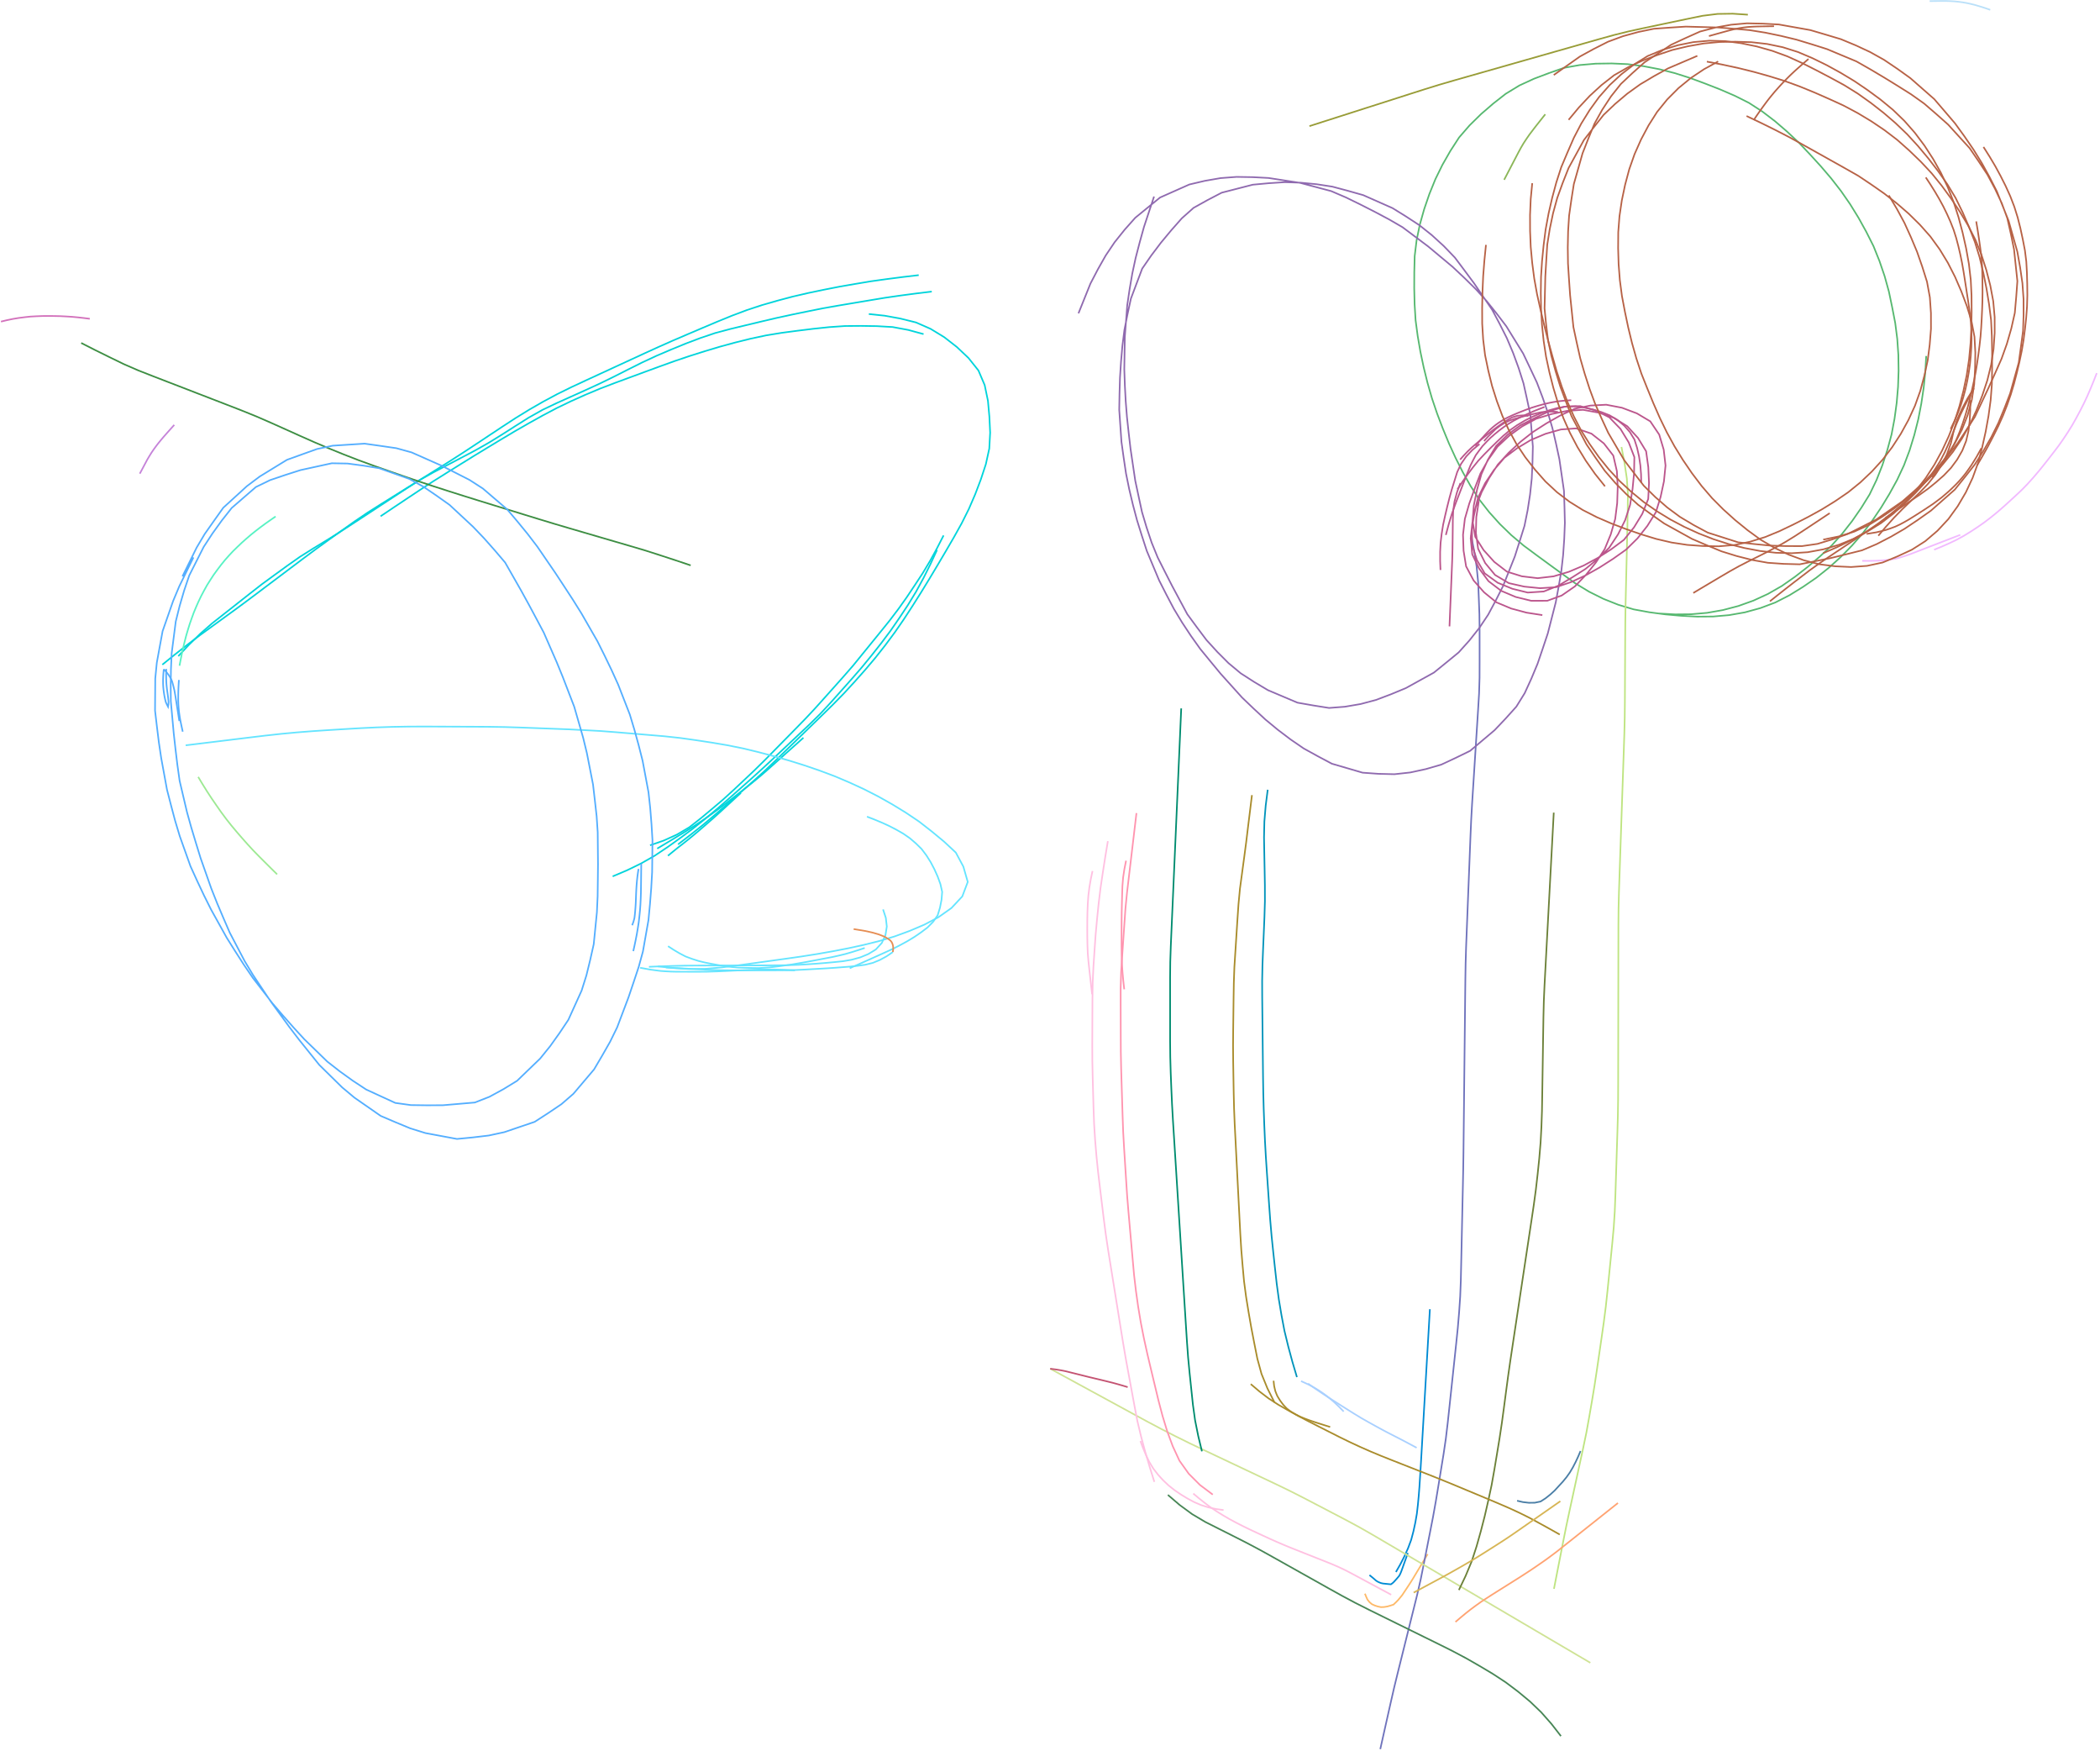 <?xml version="1.0" encoding="utf-8" ?>
<svg baseProfile="full" height="545.606" version="1.1" viewBox="0,0,654.606,545.606" width="654.606" xmlns="http://www.w3.org/2000/svg" xmlns:ev="http://www.w3.org/2001/xml-events" xmlns:xlink="http://www.w3.org/1999/xlink"><defs><style type="text/css"><![CDATA[
	.background { fill: white; }
	.line { stroke: firebrick; stroke-width: .1mm; }
	.blacksquare { fill: indigo; }
	.whitesquare { fill: white; }
]]></style></defs><rect class="background" height="100%" width="100%" x="0" y="0" /><path d="M 54.319 132.42 L 53.902 132.883 L 53.485 133.346 L 53.07 133.81 L 52.654 134.274 L 52.24 134.74 L 51.827 135.206 L 51.414 135.672 L 51.001 136.139 L 50.6 136.616 L 50.2 137.093 L 49.804 137.574 L 49.409 138.056 L 49.029 138.55 L 48.65 139.044 L 48.283 139.547 L 47.916 140.051 L 47.565 140.566 L 47.215 141.08 L 46.886 141.61 L 46.557 142.139 L 46.239 142.674 L 45.92 143.21 L 45.628 143.76 L 45.335 144.31 L 45.042 144.86 L 44.749 145.409 L 44.457 145.959 L 44.164 146.509 L 43.578 147.609" fill="none" id="0" stroke="#c583d9" stroke-width="0.5" /><path d="M 50.602 207.137 L 54.472 204.006 L 58.387 200.932 L 62.358 197.93 L 66.386 195.005 L 70.414 192.08 L 74.439 189.15 L 78.433 186.18 L 82.411 183.187 L 86.388 180.193 L 90.364 177.198 L 94.342 174.205 L 98.335 171.233 L 102.368 168.314 L 106.413 165.413 L 110.472 162.532 L 114.595 159.745 L 118.799 157.078 L 123.024 154.447 L 127.25 151.815 L 131.475 149.184 L 135.701 146.552 L 139.919 143.909 L 144.11 141.223 L 148.27 138.49 L 152.419 135.738 L 156.567 132.986 L 160.738 130.269 L 164.977 127.662 L 169.293 125.182 L 173.68 122.831 L 178.146 120.633 L 182.658 118.531 L 187.178 116.446 L 191.698 114.361 L 196.218 112.276 L 200.739 110.192 L 205.268 108.125 L 209.82 106.111 L 214.394 104.147 L 218.974 102.196 L 223.558 100.256 L 228.168 98.377 L 232.827 96.625 L 237.554 95.069 L 242.339 93.699 L 247.149 92.415 L 251.999 91.298 L 256.872 90.278 L 261.756 89.319 L 266.661 88.471 L 271.571 87.648 L 276.501 86.963 L 281.438 86.324 L 286.382 85.743" fill="none" id="1" stroke="#00d4db" stroke-width="0.5" /><path d="M 287.894 104.121 L 283.115 102.821 L 278.248 101.916 L 273.304 101.635 L 268.353 101.56 L 263.402 101.6 L 258.462 101.944 L 253.537 102.463 L 248.621 103.067 L 243.712 103.715 L 238.826 104.515 L 233.984 105.549 L 229.178 106.744 L 224.4 108.044 L 219.655 109.464 L 214.933 110.957 L 210.242 112.541 L 205.582 114.217 L 200.934 115.926 L 196.286 117.638 L 191.64 119.351 L 187.016 121.124 L 182.448 123.036 L 177.93 125.063 L 173.467 127.209 L 169.092 129.526 L 164.766 131.936 L 160.471 134.402 L 156.216 136.936 L 151.977 139.497 L 147.748 142.073 L 143.538 144.683 L 139.335 147.302 L 135.138 149.93 L 130.988 152.632 L 126.865 155.376 L 122.746 158.125 L 118.634 160.885" fill="none" id="2" stroke="#00d4db" stroke-width="0.5" /><path d="M 55.578 204.491 L 58.94 200.909 L 62.449 197.471 L 66.146 194.237 L 70.005 191.197 L 73.864 188.158 L 77.723 185.119 L 81.596 182.097 L 85.559 179.195 L 89.534 176.309 L 93.551 173.482 L 97.711 170.87 L 101.909 168.319 L 106.077 165.718 L 110.199 163.047 L 114.31 160.357 L 118.42 157.667 L 122.53 154.976 L 126.64 152.286 L 130.775 149.635 L 135.06 147.232 L 139.41 144.952 L 143.761 142.671 L 148.105 140.378 L 152.38 137.959 L 156.56 135.377 L 160.701 132.735 L 164.857 130.117 L 169.14 127.711 L 173.573 125.595 L 178.055 123.584 L 182.535 121.571 L 186.998 119.517 L 191.413 117.365 L 195.794 115.143 L 200.191 112.951 L 204.645 110.88 L 209.162 108.949 L 213.707 107.086 L 218.302 105.35 L 222.956 103.777 L 227.702 102.511 L 232.478 101.363 L 237.255 100.217 L 242.037 99.095 L 246.837 98.051 L 251.649 97.061 L 256.464 96.089 L 261.301 95.236 L 266.146 94.423 L 270.991 93.61 L 275.836 92.804 L 280.698 92.101 L 285.568 91.457 L 290.445 90.869" fill="none" id="3" stroke="#00d4db" stroke-width="0.5" /><path d="M 270.823 97.861 L 275.782 98.386 L 280.687 99.28 L 285.526 100.485 L 290.087 102.487 L 294.341 105.083 L 298.274 108.144 L 301.896 111.567 L 304.999 115.461 L 306.942 120.018 L 307.955 124.888 L 308.406 129.85 L 308.649 134.831 L 308.376 139.801 L 307.307 144.656 L 305.751 149.391 L 303.979 154.052 L 302 158.627 L 299.771 163.086 L 297.344 167.441 L 294.837 171.752 L 292.301 176.046 L 289.741 180.325 L 287.138 184.579 L 284.476 188.796 L 281.755 192.974 L 278.923 197.077 L 275.95 201.081 L 272.863 204.996 L 269.645 208.805 L 266.334 212.534 L 262.956 216.201 L 259.462 219.759 L 255.899 223.248 L 252.326 226.726 L 248.752 230.205 L 245.179 233.683 L 241.6 237.156 L 237.98 240.585 L 234.273 243.921 L 230.529 247.215 L 226.781 250.504 L 223.029 253.789 L 219.211 256.997 L 215.312 260.106 L 211.358 263.144" fill="none" id="4" stroke="#00d4db" stroke-width="0.5" /><path d="M 208.209 266.688 L 208.982 266.053 L 209.756 265.419 L 210.535 264.79 L 211.314 264.162 L 212.105 263.549 L 212.897 262.937 L 213.681 262.315 L 214.464 261.692 L 215.239 261.059 L 216.015 260.426 L 216.781 259.783 L 217.547 259.139 L 218.306 258.486 L 219.064 257.833 L 219.82 257.178 L 220.577 256.523 L 221.331 255.865 L 222.085 255.207 L 222.831 254.54 L 223.577 253.873 L 224.318 253.2 L 225.059 252.528 L 225.795 251.85 L 226.531 251.172 L 227.268 250.494 L 228.004 249.816 L 228.74 249.139 L 229.476 248.461 L 230.212 247.783 L 230.949 247.105" fill="none" id="5" stroke="#00d4db" stroke-width="0.5" /><path d="M 204.87 264.444 L 206.51 263.464 L 208.149 262.482 L 209.784 261.493 L 211.418 260.504 L 213.052 259.513 L 214.673 258.501 L 216.287 257.48 L 217.876 256.418 L 219.458 255.347 L 221.021 254.248 L 222.575 253.137 L 224.116 252.008 L 225.641 250.857 L 227.157 249.694 L 228.662 248.517 L 230.166 247.338 L 231.669 246.159 L 233.169 244.976 L 234.663 243.784 L 236.138 242.57 L 237.601 241.341 L 239.038 240.082 L 240.469 238.816 L 241.894 237.544 L 243.319 236.271 L 244.744 234.998 L 246.169 233.726 L 247.594 232.453 L 249.02 231.181 L 250.445 229.908" fill="none" id="6" stroke="#00d4db" stroke-width="0.5" /><path d="M 202.634 263.428 L 206.882 261.956 L 210.977 260.104 L 214.851 257.828 L 218.391 255.056 L 221.846 252.178 L 225.279 249.274 L 228.606 246.25 L 231.883 243.171 L 235.15 240.081 L 238.357 236.93 L 241.511 233.726 L 244.662 230.518 L 247.813 227.31 L 250.954 224.093 L 254.029 220.812 L 257.033 217.466 L 260.029 214.113 L 263.021 210.757 L 265.973 207.365 L 268.809 203.877 L 271.646 200.388 L 274.482 196.898 L 277.302 193.397 L 280.021 189.816 L 282.63 186.153 L 285.129 182.415 L 287.6 178.659 L 289.912 174.802 L 292.079 170.862 L 294.13 166.861" fill="none" id="7" stroke="#00d4db" stroke-width="0.5" /><path d="M 190.98 273.113 L 195.453 271.219 L 199.82 269.095 L 204.041 266.693 L 208.08 263.996 L 212.031 261.171 L 215.934 258.28 L 219.731 255.251 L 223.458 252.137 L 227.125 248.952 L 230.763 245.733 L 234.389 242.502 L 237.986 239.237 L 241.54 235.926 L 245.076 232.597 L 248.612 229.266 L 252.148 225.936 L 255.613 222.533 L 258.919 218.976 L 262.151 215.351 L 265.38 211.723 L 268.569 208.059 L 271.645 204.301 L 274.654 200.488 L 277.569 196.602 L 280.329 192.606 L 283.01 188.556 L 285.541 184.411 L 287.867 180.147 L 290.04 175.803 L 292.083 171.396" fill="none" id="8" stroke="#00d4db" stroke-width="0.5" /><path d="M 61.783 242.121 L 62.456 243.242 L 63.128 244.362 L 63.819 245.472 L 64.51 246.582 L 65.225 247.676 L 65.941 248.77 L 66.68 249.848 L 67.419 250.926 L 68.168 251.997 L 68.916 253.069 L 69.694 254.119 L 70.472 255.17 L 71.283 256.195 L 72.094 257.22 L 72.931 258.224 L 73.769 259.227 L 74.625 260.215 L 75.482 261.202 L 76.349 262.18 L 77.216 263.159 L 78.102 264.119 L 78.989 265.08 L 79.903 266.014 L 80.818 266.948 L 81.742 267.872 L 82.667 268.796 L 83.594 269.717 L 84.521 270.639 L 85.451 271.557 L 86.382 272.475" fill="none" id="9" stroke="#9de993" stroke-width="0.5" /><path d="M 207.579 301.507 L 209.968 301.638 L 212.357 301.769 L 214.747 301.899 L 217.136 302.03 L 219.526 302.161 L 221.916 302.279 L 224.308 302.355 L 226.7 302.387 L 229.093 302.402 L 231.486 302.404 L 233.879 302.404 L 236.272 302.404 L 238.665 302.404 L 241.058 302.402 L 243.451 302.388 L 245.844 302.357 L 248.236 302.284 L 250.626 302.167 L 253.015 302.034 L 255.405 301.902 L 257.794 301.763 L 260.181 301.603 L 262.567 301.417 L 264.953 301.231 L 267.332 300.982 L 269.7 300.652 L 272.024 300.081 L 274.229 299.182 L 276.327 298.042 L 278.307 296.697" fill="none" id="10" stroke="#64e4ff" stroke-width="0.5" /><path d="M 199.547 301.6 L 201.134 301.883 L 202.721 302.166 L 204.318 302.38 L 205.917 302.584 L 207.524 302.7 L 209.134 302.784 L 210.745 302.822 L 212.357 302.827 L 213.969 302.832 L 215.581 302.837 L 217.193 302.838 L 218.805 302.832 L 220.417 302.818 L 222.028 302.77 L 223.639 302.722 L 225.249 302.649 L 226.86 302.576 L 228.47 302.503 L 230.08 302.43 L 231.69 302.357 L 233.301 302.284 L 234.911 302.221 L 236.522 302.166 L 238.134 302.131 L 239.746 302.125 L 241.357 302.134 L 242.969 302.181 L 244.58 302.233 L 246.189 302.319 L 247.799 302.404" fill="none" id="11" stroke="#64e4ff" stroke-width="0.5" /><path d="M 208.24 294.869 L 210.009 296.018 L 211.823 297.091 L 213.692 298.068 L 215.667 298.805 L 217.673 299.45 L 219.72 299.959 L 221.789 300.37 L 223.865 300.742 L 225.946 301.092 L 228.037 301.353 L 230.138 301.545 L 232.247 301.608 L 234.356 301.656 L 236.465 301.686 L 238.57 301.566 L 240.672 301.389 L 242.766 301.135 L 244.856 300.85 L 246.944 300.545 L 249.024 300.193 L 251.101 299.826 L 253.176 299.442 L 255.248 299.049 L 257.32 298.654 L 259.393 298.26 L 261.452 297.804 L 263.503 297.309 L 265.528 296.721 L 267.541 296.089 L 269.544 295.426" fill="none" id="12" stroke="#64e4ff" stroke-width="0.5" /><path d="M 202.287 301.294 L 205.037 301.181 L 207.787 301.083 L 210.538 301.002 L 213.289 300.939 L 216.041 300.913 L 218.792 300.9 L 221.544 300.891 L 224.296 300.884 L 227.048 300.876 L 229.8 300.869 L 232.552 300.861 L 235.304 300.853 L 238.055 300.846 L 240.807 300.838 L 243.559 300.82 L 246.31 300.767 L 249.06 300.666 L 251.807 300.504 L 254.553 300.311 L 257.295 300.089 L 260.036 299.836 L 262.773 299.555 L 265.485 299.091 L 268.134 298.367 L 270.664 297.321 L 273.004 295.893 L 274.871 293.871 L 276.017 291.404 L 276.434 288.738 L 276.124 286.026 L 275.264 283.412" fill="none" id="13" stroke="#64e4ff" stroke-width="0.5" /><path d="M 205.09 301.176 L 210.047 301.706 L 215.023 301.99 L 220.007 301.915 L 224.971 301.479 L 229.916 300.855 L 234.855 300.177 L 239.792 299.492 L 244.73 298.807 L 249.665 298.105 L 254.589 297.331 L 259.499 296.471 L 264.393 295.525 L 269.263 294.464 L 274.098 293.255 L 278.869 291.821 L 283.549 290.106 L 288.133 288.157 L 292.536 285.834 L 296.595 282.965 L 299.965 279.353 L 301.668 274.845 L 300.293 270.065 L 297.949 265.699 L 294.302 262.302 L 290.461 259.124 L 286.529 256.061 L 282.395 253.276 L 278.145 250.672 L 273.8 248.228 L 269.362 245.96 L 264.837 243.871 L 260.247 241.927 L 255.582 240.173 L 250.867 238.558 L 246.111 237.064 L 241.319 235.695 L 236.503 234.409 L 231.658 233.24 L 226.773 232.253 L 221.858 231.421 L 216.93 230.668 L 211.994 229.978 L 207.039 229.441 L 202.071 229.024 L 197.104 228.607 L 192.136 228.193 L 187.167 227.809 L 182.189 227.539 L 177.211 227.286 L 172.229 227.099 L 167.248 226.911 L 162.267 226.725 L 157.284 226.573 L 152.3 226.498 L 147.315 226.47 L 142.33 226.451 L 137.346 226.431 L 132.361 226.411 L 127.376 226.429 L 122.392 226.516 L 117.41 226.681 L 112.431 226.921 L 107.455 227.214 L 102.48 227.521 L 97.506 227.852 L 92.536 228.242 L 87.573 228.705 L 82.618 229.251 L 77.669 229.849 L 72.721 230.453 L 67.774 231.06 L 62.826 231.666 L 57.878 232.27" fill="none" id="14" stroke="#64e4ff" stroke-width="0.5" /><path d="M 270.256 254.499 L 272.586 255.401 L 274.892 256.361 L 277.165 257.4 L 279.381 258.552 L 281.548 259.789 L 283.603 261.211 L 285.494 262.834 L 287.276 264.582 L 288.781 266.577 L 290.109 268.684 L 291.269 270.897 L 292.292 273.176 L 293.142 275.514 L 293.694 277.951 L 293.491 280.409 L 293.009 282.858 L 292.281 285.248 L 290.892 287.248 L 289.134 289.021 L 287.147 290.537 L 285.087 291.945 L 282.952 293.243 L 280.76 294.443 L 278.54 295.587 L 276.273 296.637 L 273.996 297.667 L 271.717 298.69 L 269.436 299.712 L 267.154 300.729 L 264.87 301.743" fill="none" id="15" stroke="#64e4ff" stroke-width="0.5" /><path d="M 85.909 160.955 L 84.341 162.039 L 82.781 163.135 L 81.248 164.268 L 79.736 165.429 L 78.248 166.621 L 76.803 167.864 L 75.376 169.128 L 73.997 170.444 L 72.634 171.776 L 71.333 173.169 L 70.072 174.598 L 68.872 176.079 L 67.723 177.6 L 66.603 179.143 L 65.563 180.739 L 64.545 182.351 L 63.621 184.018 L 62.73 185.703 L 61.9 187.419 L 61.129 189.162 L 60.399 190.923 L 59.747 192.714 L 59.117 194.513 L 58.554 196.335 L 58.018 198.164 L 57.543 200.01 L 57.102 201.864 L 56.689 203.726 L 56.316 205.595 L 55.956 207.467" fill="none" id="16" stroke="#58f2c3" stroke-width="0.5" /><path d="M 517.185 191.192 L 522.17 191.463 L 527.157 191.415 L 532.121 190.987 L 537.038 190.124 L 541.867 188.856 L 546.559 187.178 L 551.086 185.096 L 555.42 182.618 L 559.511 179.757 L 563.453 176.698 L 567.249 173.459 L 570.902 170.057 L 574.232 166.337 L 577.31 162.414 L 580.156 158.316 L 582.79 154.075 L 584.951 149.575 L 586.784 144.938 L 588.33 140.194 L 589.635 135.375 L 590.559 130.469 L 591.231 125.526 L 591.652 120.554 L 591.825 115.565 L 591.75 110.573 L 591.406 105.596 L 590.771 100.649 L 589.821 95.748 L 588.799 90.862 L 587.468 86.056 L 585.857 81.334 L 583.997 76.701 L 581.751 72.242 L 579.333 67.877 L 576.715 63.63 L 573.871 59.528 L 570.806 55.587 L 567.563 51.794 L 564.197 48.108 L 560.76 44.488 L 557.123 41.068 L 553.343 37.81 L 549.381 34.784 L 545.193 32.066 L 540.729 29.831 L 536.151 27.85 L 531.5 26.036 L 526.818 24.304 L 522.06 22.792 L 517.225 21.565 L 512.326 20.629 L 507.375 19.991 L 502.387 19.77 L 497.4 19.839 L 492.436 20.27 L 487.52 21.142 L 482.806 22.786 L 478.138 24.553 L 473.619 26.636 L 469.355 29.233 L 465.425 32.311 L 461.649 35.573 L 458.093 39.065 L 454.823 42.837 L 452.109 47.028 L 449.634 51.359 L 447.438 55.835 L 445.561 60.461 L 443.94 65.183 L 442.588 69.985 L 441.578 74.865 L 440.981 79.822 L 440.855 84.812 L 440.834 89.804 L 440.956 94.793 L 441.261 99.776 L 441.918 104.725 L 442.768 109.643 L 443.799 114.526 L 444.996 119.373 L 446.378 124.17 L 447.98 128.895 L 449.756 133.56 L 451.658 138.176 L 453.74 142.714 L 455.987 147.17 L 458.441 151.513 L 461.148 155.707 L 464.227 159.637 L 467.566 163.341 L 471.148 166.81 L 474.96 170.034 L 478.971 173.007 L 482.997 175.959 L 487.035 178.894 L 491.083 181.815 L 495.354 184.401 L 499.815 186.623 L 504.446 188.464 L 509.227 189.899 L 514.137 190.801 L 519.082 191.462 L 524.053 191.909 L 529.039 192.166 L 534.031 192.128 L 538.996 191.695 L 543.903 190.833 L 548.718 189.514 L 553.392 187.76 L 557.823 185.495 L 562.067 182.872 L 566.178 180.04 L 570.084 176.93 L 573.788 173.59 L 577.286 170.034 L 580.575 166.278 L 583.59 162.299 L 586.383 158.165 L 588.973 153.9 L 591.381 149.527 L 593.496 145.005 L 595.255 140.34 L 596.717 135.57 L 597.944 130.731 L 598.897 125.83 L 599.635 120.895 L 600.148 115.932 L 600.429 110.948" fill="none" id="17" stroke="#57b870" stroke-width="0.5" /><path d="M 27.988 99.349 L 27.066 99.23 L 26.145 99.112 L 25.222 99.008 L 24.298 98.905 L 23.373 98.819 L 22.448 98.733 L 21.521 98.674 L 20.594 98.615 L 19.665 98.57 L 18.737 98.525 L 17.809 98.507 L 16.88 98.488 L 15.951 98.479 L 15.021 98.47 L 14.092 98.478 L 13.163 98.487 L 12.235 98.523 L 11.307 98.559 L 10.379 98.609 L 9.451 98.659 L 8.527 98.761 L 7.604 98.863 L 6.682 98.982 L 5.761 99.1 L 4.845 99.254 L 3.928 99.408 L 3.019 99.599 L 2.11 99.789 L 1.206 100.006 L 0.303 100.223" fill="none" id="18" stroke="#d271bb" stroke-width="0.5" /><path d="M 25.311 106.885 L 29.714 109.122 L 34.144 111.309 L 38.585 113.469 L 43.114 115.441 L 47.713 117.242 L 52.321 119.023 L 56.929 120.802 L 61.537 122.582 L 66.144 124.362 L 70.752 126.141 L 75.356 127.93 L 79.934 129.784 L 84.463 131.757 L 88.97 133.778 L 93.474 135.805 L 97.989 137.809 L 102.535 139.742 L 107.11 141.603 L 111.715 143.39 L 116.354 145.087 L 121.013 146.728 L 125.677 148.354 L 130.35 149.956 L 135.039 151.509 L 139.74 153.024 L 144.448 154.519 L 149.164 155.988 L 153.884 157.444 L 158.605 158.898 L 163.326 160.351 L 168.048 161.802 L 172.775 163.233 L 177.513 164.632 L 182.254 166.018 L 186.996 167.402 L 191.737 168.786 L 196.479 170.17 L 201.215 171.571 L 205.917 173.084 L 210.612 174.62 L 215.295 176.192" fill="none" id="19" stroke="#3d8e43" stroke-width="0.5" /><path d="M 278.307 296.697 L 278.383 296.17 L 278.422 295.64 L 278.419 295.108 L 278.331 294.588 L 278.174 294.08 L 277.95 293.605 L 277.623 293.185 L 277.229 292.839 L 276.781 292.55 L 276.329 292.269 L 275.874 291.992 L 275.388 291.777 L 274.894 291.578 L 274.398 291.383 L 273.902 291.191 L 273.391 291.041 L 272.88 290.891 L 272.368 290.743 L 271.855 290.604 L 271.336 290.485 L 270.816 290.367 L 270.297 290.25 L 269.775 290.144 L 269.251 290.049 L 268.726 289.96 L 268.2 289.874 L 267.675 289.789 L 267.149 289.704 L 266.098 289.53" fill="none" id="20" stroke="#e68e54" stroke-width="0.5" /><path d="M 55.767 211.908 L 55.733 212.448 L 55.699 212.988 L 55.669 213.529 L 55.639 214.069 L 55.618 214.61 L 55.597 215.151 L 55.582 215.692 L 55.568 216.233 L 55.563 216.774 L 55.559 217.315 L 55.56 217.856 L 55.56 218.398 L 55.581 218.938 L 55.601 219.479 L 55.637 220.019 L 55.672 220.559 L 55.724 221.098 L 55.776 221.637 L 55.85 222.173 L 55.924 222.709 L 56.005 223.244 L 56.086 223.779 L 56.183 224.312 L 56.279 224.844 L 56.39 225.374 L 56.501 225.904 L 56.616 226.433 L 56.731 226.961 L 56.964 228.018" fill="none" id="21" stroke="#54aeff" stroke-width="0.5" /><path d="M 51.05 208.573 L 51.447 208.986 L 51.84 209.403 L 52.195 209.853 L 52.539 210.311 L 52.851 210.792 L 53.146 211.283 L 53.415 211.789 L 53.629 212.318 L 53.792 212.867 L 53.942 213.42 L 54.084 213.976 L 54.219 214.533 L 54.351 215.09 L 54.454 215.654 L 54.554 216.219 L 54.649 216.784 L 54.743 217.349 L 54.831 217.916 L 54.92 218.482 L 55.008 219.048 L 55.097 219.615 L 55.185 220.181 L 55.274 220.747 L 55.362 221.313 L 55.451 221.88 L 55.539 222.446 L 55.628 223.012 L 55.716 223.579 L 55.893 224.711" fill="none" id="22" stroke="#54aeff" stroke-width="0.5" /><path d="M 60.303 173.711 L 58.102 178.193 L 55.902 182.674 L 53.974 187.27 L 52.328 191.983 L 50.683 196.697 L 49.778 201.606 L 48.88 206.517 L 48.395 211.467 L 48.36 216.46 L 48.326 221.452 L 48.909 226.409 L 49.521 231.364 L 50.259 236.3 L 51.16 241.21 L 52.06 246.121 L 53.308 250.954 L 54.589 255.779 L 56.026 260.556 L 57.703 265.259 L 59.38 269.961 L 61.449 274.502 L 63.577 279.018 L 65.808 283.482 L 68.233 287.846 L 70.659 292.209 L 73.31 296.438 L 76.01 300.638 L 78.816 304.762 L 81.87 308.712 L 84.924 312.662 L 88.175 316.448 L 91.482 320.188 L 94.859 323.862 L 98.437 327.343 L 102.016 330.825 L 105.944 333.89 L 109.996 336.806 L 114.153 339.542 L 118.689 341.628 L 123.225 343.714 L 128.08 344.388 L 133.072 344.454 L 138.061 344.432 L 143.036 344.009 L 148.01 343.585 L 152.575 341.798 L 156.958 339.408 L 161.191 336.814 L 164.785 333.348 L 168.379 329.882 L 171.503 326.012 L 174.404 321.948 L 177.17 317.807 L 179.233 313.261 L 181.297 308.715 L 182.792 303.972 L 183.979 299.122 L 185.075 294.257 L 185.569 289.289 L 186.063 284.321 L 186.293 279.338 L 186.353 274.346 L 186.404 269.354 L 186.36 264.362 L 186.316 259.369 L 185.984 254.394 L 185.428 249.433 L 184.856 244.474 L 183.896 239.574 L 182.936 234.675 L 181.758 229.828 L 180.376 225.03 L 178.994 220.233 L 177.199 215.574 L 175.403 210.916 L 173.509 206.298 L 171.508 201.724 L 169.506 197.15 L 167.165 192.741 L 164.807 188.341 L 162.399 183.968 L 159.925 179.631 L 157.451 175.295 L 154.218 171.502 L 150.907 167.765 L 147.464 164.158 L 143.808 160.758 L 140.152 157.357 L 136.087 154.471 L 131.957 151.665 L 127.624 149.261 L 122.919 147.591 L 118.214 145.922 L 113.301 145.113 L 108.352 144.455 L 103.427 144.37 L 98.549 145.436 L 93.672 146.502 L 88.921 148.023 L 84.192 149.624 L 79.774 151.768 L 75.998 155.034 L 72.223 158.301 L 69.144 162.206 L 66.225 166.256 L 63.5 170.424 L 61.246 174.879 L 58.992 179.334 L 57.398 184.05 L 55.993 188.841 L 54.787 193.673 L 54.15 198.625 L 53.513 203.577 L 53.291 208.558 L 53.213 213.55 L 53.25 218.538 L 53.699 223.51 L 54.147 228.483 L 54.7 233.444 L 55.298 238.401 L 55.992 243.34 L 57.136 248.2 L 58.28 253.06 L 59.618 257.868 L 61.059 262.648 L 62.528 267.419 L 64.186 272.128 L 65.844 276.837 L 67.681 281.477 L 69.634 286.072 L 71.618 290.652 L 73.937 295.073 L 76.256 299.495 L 78.828 303.765 L 81.598 307.919 L 84.375 312.068 L 87.314 316.104 L 90.254 320.139 L 93.29 324.101 L 96.417 327.993 L 99.543 331.885 L 103.105 335.384 L 106.669 338.88 L 110.486 342.071 L 114.586 344.92 L 118.685 347.77 L 123.274 349.724 L 127.886 351.636 L 132.628 353.11 L 137.536 354.026 L 142.444 354.942 L 147.398 354.462 L 152.355 353.871 L 157.209 352.822 L 161.936 351.216 L 166.663 349.61 L 170.847 346.907 L 174.987 344.117 L 178.727 340.881 L 181.955 337.072 L 185.183 333.263 L 187.714 328.967 L 190.188 324.63 L 192.377 320.16 L 194.144 315.49 L 195.911 310.821 L 197.51 306.091 L 199.085 301.354 L 200.405 296.552 L 201.272 291.635 L 202.14 286.718 L 202.607 281.751 L 202.998 276.774 L 203.282 271.792 L 203.335 266.799 L 203.388 261.807 L 203.083 256.827 L 202.686 251.85 L 202.146 246.893 L 201.227 241.985 L 200.307 237.078 L 199.082 232.242 L 197.756 227.428 L 196.319 222.652 L 194.507 218 L 192.694 213.348 L 190.63 208.806 L 188.46 204.309 L 186.232 199.843 L 183.746 195.514 L 181.259 191.185 L 178.614 186.953 L 175.886 182.771 L 173.145 178.598 L 170.323 174.48 L 167.501 170.362 L 164.471 166.399 L 161.309 162.535 L 158.088 158.729 L 154.296 155.481 L 150.505 152.234 L 146.335 149.55 L 141.888 147.281 L 137.434 145.027 L 132.869 143.006 L 128.303 140.985 L 123.534 139.67 L 118.594 138.95 L 113.652 138.256 L 108.67 138.576 L 103.688 138.895 L 98.851 139.921 L 94.15 141.601 L 89.455 143.296 L 85.198 145.904 L 80.942 148.513 L 76.968 151.498 L 73.282 154.866 L 69.596 158.233 L 66.706 162.302 L 63.83 166.383 L 61.29 170.663 L 59.08 175.14 L 56.87 179.617" fill="none" id="23" stroke="#54aeff" stroke-width="0.5" /><path d="M 51.83 208.483 L 51.81 209.277 L 51.791 210.072 L 51.796 210.867 L 51.807 211.661 L 51.841 212.455 L 51.89 213.248 L 51.964 214.039 L 52.054 214.829 L 52.163 215.616 L 52.273 216.403 L 52.382 217.19 L 52.471 217.98 L 52.551 218.77 L 52.492 219.56 L 52.38 220.246 L 52.018 219.539 L 51.686 218.82 L 51.495 218.049 L 51.321 217.274 L 51.185 216.491 L 51.065 215.705 L 50.964 214.917 L 50.892 214.126 L 50.844 213.333 L 50.83 212.539 L 50.834 211.744 L 50.866 210.95 L 50.908 210.156 L 50.977 209.365 L 51.05 208.573" fill="none" id="24" stroke="#54aeff" stroke-width="0.5" /><path d="M 199.036 270.8 L 198.949 271.365 L 198.861 271.93 L 198.783 272.496 L 198.705 273.063 L 198.642 273.631 L 198.581 274.199 L 198.526 274.768 L 198.472 275.337 L 198.43 275.908 L 198.392 276.478 L 198.358 277.049 L 198.326 277.62 L 198.299 278.191 L 198.275 278.762 L 198.253 279.333 L 198.23 279.904 L 198.209 280.476 L 198.188 281.047 L 198.161 281.618 L 198.126 282.189 L 198.088 282.759 L 198.045 283.329 L 197.999 283.899 L 197.947 284.469 L 197.892 285.038 L 197.827 285.606 L 197.751 286.172 L 197.601 286.723 L 197.448 287.274 L 197.059 288.349" fill="none" id="25" stroke="#54aeff" stroke-width="0.5" /><path d="M 199.894 269.121 L 199.884 270.037 L 199.874 270.952 L 199.864 271.868 L 199.854 272.784 L 199.844 273.7 L 199.834 274.615 L 199.822 275.531 L 199.81 276.447 L 199.797 277.363 L 199.784 278.278 L 199.751 279.194 L 199.718 280.109 L 199.673 281.024 L 199.628 281.938 L 199.561 282.852 L 199.494 283.765 L 199.402 284.676 L 199.311 285.588 L 199.206 286.497 L 199.102 287.407 L 198.963 288.313 L 198.824 289.218 L 198.673 290.121 L 198.523 291.024 L 198.35 291.924 L 198.176 292.823 L 197.99 293.72 L 197.803 294.616 L 197.604 295.51 L 197.405 296.404" fill="none" id="26" stroke="#54aeff" stroke-width="0.5" /><path d="M 426.886 490.861 L 427.379 491.251 L 427.866 491.649 L 428.345 492.056 L 428.808 492.481 L 429.317 492.839 L 429.882 493.116 L 430.468 493.343 L 431.076 493.483 L 431.701 493.548 L 432.327 493.612 L 432.952 493.676 L 433.576 493.734 L 434.084 493.364 L 434.543 492.939 L 434.962 492.47 L 435.382 492.002 L 435.793 491.526 L 436.191 491.04 L 436.478 490.481 L 436.728 489.905 L 436.946 489.315 L 437.159 488.723 L 437.371 488.131 L 437.582 487.539 L 437.794 486.947 L 438.006 486.355 L 438.218 485.763 L 438.43 485.171 L 438.642 484.579 L 438.854 483.987" fill="none" id="27" stroke="#008bd4" stroke-width="0.5" /><path d="M 435.138 489.892 L 436.514 487.48 L 437.778 485.008 L 438.916 482.477 L 439.89 479.876 L 440.599 477.192 L 441.185 474.478 L 441.658 471.742 L 441.976 468.983 L 442.238 466.218 L 442.456 463.449 L 442.634 460.677 L 442.811 457.906 L 442.977 455.133 L 443.139 452.36 L 443.3 449.587 L 443.461 446.815 L 443.623 444.042 L 443.784 441.269 L 443.945 438.496 L 444.107 435.723 L 444.268 432.95 L 444.429 430.178 L 444.591 427.405 L 444.752 424.632 L 444.914 421.859 L 445.075 419.086 L 445.236 416.313 L 445.398 413.54 L 445.559 410.768 L 445.72 407.995" fill="none" id="28" stroke="#008bd4" stroke-width="0.5" /><path d="M 425.468 496.648 L 425.847 497.579 L 426.258 498.49 L 426.884 499.276 L 427.625 499.915 L 428.537 500.334 L 429.486 500.645 L 430.469 500.849 L 431.458 500.81 L 432.449 500.646 L 433.412 500.369 L 434.368 500.058 L 435.093 499.377 L 435.795 498.659 L 436.443 497.891 L 437.078 497.114 L 437.635 496.278 L 438.191 495.442 L 438.748 494.605 L 439.3 493.766 L 439.843 492.921 L 440.375 492.069 L 440.892 491.208 L 441.409 490.346 L 441.926 489.485 L 442.443 488.624 L 442.959 487.763 L 443.476 486.901 L 443.993 486.04 L 444.51 485.179 L 445.027 484.318" fill="none" id="29" stroke="#fdb968" stroke-width="0.5" /><path d="M 458.571 166.837 L 459.522 171.693 L 460.288 176.581 L 460.773 181.505 L 460.969 186.449 L 461.156 191.393 L 461.213 196.341 L 461.216 201.289 L 461.216 206.237 L 461.203 211.185 L 461.052 216.13 L 460.755 221.069 L 460.44 226.007 L 460.124 230.945 L 459.809 235.883 L 459.494 240.82 L 459.178 245.758 L 458.863 250.696 L 458.588 255.636 L 458.374 260.58 L 458.178 265.524 L 457.983 270.468 L 457.788 275.412 L 457.592 280.356 L 457.397 285.3 L 457.202 290.244 L 457.007 295.188 L 456.86 300.134 L 456.779 305.081 L 456.723 310.028 L 456.669 314.976 L 456.615 319.924 L 456.561 324.871 L 456.508 329.819 L 456.454 334.766 L 456.4 339.714 L 456.346 344.662 L 456.292 349.609 L 456.238 354.557 L 456.184 359.504 L 456.109 364.452 L 456.008 369.398 L 455.9 374.345 L 455.793 379.292 L 455.686 384.239 L 455.579 389.185 L 455.471 394.132 L 455.36 399.079 L 455.169 404.023 L 454.832 408.959 L 454.415 413.89 L 453.909 418.812 L 453.384 423.732 L 452.858 428.651 L 452.333 433.571 L 451.808 438.491 L 451.277 443.411 L 450.694 448.324 L 449.974 453.219 L 449.176 458.102 L 448.378 462.985 L 447.569 467.867 L 446.699 472.738 L 445.749 477.594 L 444.794 482.448 L 443.838 487.303 L 442.863 492.154 L 441.762 496.978 L 440.568 501.779 L 439.372 506.581 L 438.176 511.382 L 436.98 516.183 L 435.785 520.984 L 434.609 525.79 L 433.504 530.613 L 432.42 535.441 L 431.336 540.269 L 430.256 545.097" fill="none" id="30" stroke="#6f73bc" stroke-width="0.5" /><path d="M 505.437 139.294 L 506.377 144.172 L 507.109 149.085 L 507.448 154.041 L 507.379 159.009 L 507.291 163.976 L 507.175 168.943 L 507.058 173.909 L 506.94 178.876 L 506.822 183.843 L 506.71 188.81 L 506.635 193.777 L 506.601 198.745 L 506.577 203.713 L 506.553 208.681 L 506.529 213.649 L 506.503 218.617 L 506.454 223.585 L 506.337 228.552 L 506.175 233.517 L 506.005 238.482 L 505.836 243.447 L 505.666 248.413 L 505.496 253.378 L 505.326 258.343 L 505.157 263.308 L 504.987 268.273 L 504.817 273.239 L 504.65 278.204 L 504.526 283.17 L 504.484 288.138 L 504.476 293.106 L 504.469 298.074 L 504.462 303.042 L 504.454 308.01 L 504.447 312.978 L 504.439 317.947 L 504.432 322.915 L 504.424 327.883 L 504.417 332.851 L 504.409 337.819 L 504.388 342.787 L 504.314 347.754 L 504.177 352.72 L 504.018 357.686 L 503.86 362.652 L 503.701 367.617 L 503.542 372.583 L 503.349 377.547 L 503.03 382.504 L 502.576 387.451 L 502.081 392.395 L 501.584 397.338 L 501.084 402.281 L 500.552 407.22 L 499.919 412.148 L 499.216 417.066 L 498.501 421.982 L 497.782 426.898 L 497.038 431.81 L 496.228 436.711 L 495.379 441.606 L 494.498 446.496 L 493.483 451.359 L 492.429 456.214 L 491.372 461.068 L 490.316 465.923 L 489.261 470.777 L 488.229 475.637 L 487.254 480.509 L 486.3 485.384 L 485.347 490.26 L 484.397 495.137" fill="none" id="31" stroke="#bee481" stroke-width="0.5" /><path d="M 359.736 61.247 L 358.165 65.988 L 356.595 70.729 L 355.259 75.539 L 354.003 80.373 L 352.952 85.251 L 352.109 90.174 L 351.378 95.11 L 351.001 100.09 L 350.623 105.07 L 350.54 110.064 L 350.462 115.057 L 350.635 120.046 L 350.903 125.034 L 351.298 130.01 L 351.836 134.976 L 352.416 139.936 L 353.148 144.876 L 353.881 149.816 L 354.924 154.7 L 355.981 159.581 L 357.406 164.361 L 358.99 169.098 L 360.869 173.712 L 363.117 178.171 L 365.387 182.62 L 367.748 187.021 L 370.11 191.421 L 373.065 195.443 L 376.064 199.437 L 379.421 203.12 L 382.949 206.656 L 386.764 209.835 L 390.968 212.531 L 395.247 215.084 L 399.847 217.031 L 404.446 218.978 L 409.356 219.841 L 414.288 220.625 L 419.213 220.245 L 424.136 219.401 L 428.94 218.121 L 433.611 216.353 L 438.217 214.445 L 442.589 212.031 L 446.961 209.617 L 450.84 206.475 L 454.699 203.306 L 458.022 199.608 L 461.124 195.694 L 463.887 191.557 L 466.244 187.154 L 468.498 182.703 L 470.345 178.063 L 472.192 173.422 L 473.707 168.664 L 475.203 163.899 L 476.188 159.015 L 476.949 154.079 L 477.475 149.12 L 477.705 144.13 L 477.817 139.143 L 477.417 134.165 L 477.017 129.187 L 475.977 124.305 L 474.891 119.43 L 473.378 114.68 L 471.662 109.99 L 469.721 105.397 L 467.471 100.938 L 465.128 96.535 L 462.311 92.41 L 459.495 88.286 L 456.516 84.277 L 453.521 80.281 L 450.071 76.697 L 446.384 73.328 L 442.498 70.216 L 438.318 67.482 L 434.079 64.858 L 429.513 62.835 L 424.946 60.812 L 420.146 59.453 L 415.32 58.167 L 410.4 57.407 L 405.428 56.93 L 400.452 56.772 L 395.468 57.098 L 390.505 57.557 L 385.669 58.801 L 380.832 60.046 L 376.417 62.347 L 372.053 64.776 L 368.372 68.053 L 365.07 71.8 L 361.88 75.638 L 358.869 79.623 L 356.042 83.709 L 354.283 88.383 L 352.523 93.057 L 351.467 97.932 L 350.493 102.831 L 349.87 107.779 L 349.439 112.755 L 349.117 117.737 L 348.968 122.729 L 348.884 127.72 L 349.23 132.702 L 349.575 137.684 L 350.264 142.629 L 351 147.569 L 351.998 152.459 L 353.154 157.317 L 354.433 162.142 L 355.925 166.908 L 357.465 171.657 L 359.394 176.264 L 361.323 180.871 L 363.588 185.319 L 365.913 189.74 L 368.493 194.009 L 371.247 198.175 L 374.141 202.238 L 377.307 206.101 L 380.487 209.951 L 383.829 213.663 L 387.17 217.375 L 390.778 220.825 L 394.44 224.221 L 398.285 227.399 L 402.266 230.415 L 406.372 233.238 L 410.746 235.649 L 415.147 237.995 L 419.941 239.395 L 424.735 240.795 L 429.691 241.153 L 434.684 241.274 L 439.614 240.731 L 444.494 239.671 L 449.265 238.287 L 453.792 236.175 L 458.268 233.986 L 462.085 230.765 L 465.901 227.543 L 469.332 223.924 L 472.674 220.212 L 475.276 216.014 L 477.356 211.474 L 479.277 206.87 L 480.889 202.143 L 482.47 197.407 L 483.71 192.569 L 484.95 187.731 L 485.859 182.822 L 486.7 177.899 L 487.257 172.942 L 487.601 167.96 L 487.798 162.974 L 487.677 157.981 L 487.521 152.991 L 486.804 148.048 L 486.087 143.106 L 485.034 138.227 L 483.897 133.363 L 482.488 128.579 L 480.851 123.86 L 479.072 119.2 L 476.944 114.682 L 474.797 110.173 L 472.17 105.926 L 469.543 101.678 L 466.527 97.706 L 463.4 93.811 L 460.044 90.124 L 456.484 86.622 L 452.849 83.201 L 449.016 79.999 L 445.181 76.8 L 441.186 73.803 L 437.19 70.806 L 432.878 68.309 L 428.465 65.97 L 424.014 63.706 L 419.526 61.516 L 414.953 59.553 L 410.125 58.273 L 405.298 56.992 L 400.363 56.226 L 395.427 55.464 L 390.448 55.206 L 385.454 55.126 L 380.496 55.5 L 375.575 56.354 L 370.741 57.492 L 366.177 59.521 L 361.614 61.55 L 357.745 64.708 L 353.877 67.867 L 350.574 71.587 L 347.452 75.485 L 344.669 79.613 L 342.212 83.961 L 339.907 88.383 L 338.042 93.016 L 336.177 97.648" fill="none" id="32" stroke="#8f6aaf" stroke-width="0.5" /><path d="M 481.689 35.617 L 481.186 36.247 L 480.683 36.877 L 480.183 37.509 L 479.683 38.141 L 479.183 38.773 L 478.684 39.406 L 478.193 40.045 L 477.702 40.685 L 477.216 41.328 L 476.729 41.97 L 476.271 42.633 L 475.812 43.296 L 475.37 43.97 L 474.927 44.643 L 474.518 45.338 L 474.109 46.032 L 473.724 46.741 L 473.34 47.449 L 472.967 48.164 L 472.595 48.879 L 472.222 49.593 L 471.85 50.308 L 471.477 51.023 L 471.105 51.738 L 470.732 52.453 L 470.36 53.167 L 469.987 53.882 L 469.615 54.597 L 469.242 55.312 L 468.87 56.026" fill="none" id="33" stroke="#8bb658" stroke-width="0.5" /><path d="M 580.492 174.774 L 581.522 174.784 L 582.552 174.793 L 583.582 174.774 L 584.612 174.753 L 585.641 174.707 L 586.67 174.657 L 587.695 174.555 L 588.718 174.441 L 589.739 174.301 L 590.758 174.153 L 591.755 173.903 L 592.74 173.602 L 593.721 173.287 L 594.699 172.963 L 595.668 172.614 L 596.629 172.243 L 597.59 171.872 L 598.551 171.502 L 599.512 171.131 L 600.473 170.76 L 601.434 170.39 L 602.396 170.019 L 603.357 169.648 L 604.318 169.278 L 605.279 168.907 L 606.24 168.536 L 607.201 168.166 L 608.162 167.795 L 609.123 167.424 L 610.085 167.054 L 611.046 166.683" fill="none" id="34" stroke="#f1b9ff" stroke-width="0.5" /><path d="M 602.902 171.315 L 605.276 170.345 L 607.62 169.309 L 609.932 168.202 L 612.18 166.969 L 614.364 165.629 L 616.506 164.22 L 618.606 162.749 L 620.642 161.192 L 622.629 159.572 L 624.563 157.89 L 626.465 156.17 L 628.352 154.434 L 630.217 152.675 L 632.006 150.839 L 633.722 148.934 L 635.388 146.986 L 637.004 144.996 L 638.59 142.981 L 640.159 140.953 L 641.713 138.914 L 643.188 136.817 L 644.6 134.678 L 645.951 132.499 L 647.211 130.266 L 648.421 128.006 L 649.581 125.72 L 650.67 123.399 L 651.686 121.045 L 652.66 118.674 L 653.594 116.286" fill="none" id="35" stroke="#f1b9ff" stroke-width="0.5" /><path d="M 544.838 4.578 L 540.132 4.267 L 535.416 4.336 L 530.737 4.917 L 526.115 5.865 L 521.499 6.837 L 516.883 7.81 L 512.267 8.782 L 507.657 9.785 L 503.079 10.921 L 498.533 12.179 L 493.995 13.469 L 489.457 14.76 L 484.92 16.051 L 480.383 17.343 L 475.846 18.634 L 471.308 19.926 L 466.771 21.217 L 462.234 22.509 L 457.697 23.801 L 453.16 25.093 L 448.631 26.413 L 444.124 27.808 L 439.629 29.24 L 435.136 30.678 L 430.643 32.115 L 426.15 33.552 L 421.657 34.99 L 417.163 36.427 L 412.67 37.865 L 408.177 39.302" fill="none" id="36" stroke="#989c37" stroke-width="0.5" /><path d="M 460.964 156.207 L 460.194 161.138 L 460.067 166.075 L 460.757 171.018 L 462.958 175.463 L 466.035 179.18 L 470.328 181.726 L 475.149 182.812 L 480.091 183.302 L 485.072 182.984 L 489.744 181.395 L 494.269 179.301 L 498.617 176.85 L 502.815 174.159 L 506.883 171.277 L 510.439 167.776 L 513.511 163.886 L 516.155 159.653 L 517.631 154.889 L 518.675 150.032 L 519.174 145.066 L 518.604 140.125 L 517.208 135.446 L 514.42 131.307 L 510.245 128.823 L 505.597 127.072 L 500.696 126.126 L 495.772 126.387 L 490.907 127.366 L 486.384 129.477 L 482.05 131.933 L 477.85 134.627 L 473.928 137.713 L 470.281 141.097 L 466.903 144.771 L 464.199 148.961 L 461.865 153.348 L 460.043 157.994 L 458.968 162.856 L 458.438 167.777 L 458.926 172.744 L 461.042 177.148 L 463.993 181.111 L 467.965 184.132 L 472.485 186.044 L 477.317 187.229 L 482.308 187.218 L 486.799 185.589 L 490.904 182.756 L 494.362 179.158 L 497.476 175.285 L 500.214 171.112 L 502.107 166.502 L 503.483 161.742 L 504.105 156.79 L 504.265 151.807 L 504.015 146.85 L 502.893 141.987 L 499.945 138.175 L 496.076 135.138 L 491.36 133.504 L 486.565 133.838 L 481.768 135.193 L 477.168 137.129 L 472.917 139.678 L 468.933 142.676 L 465.685 146.466 L 462.937 150.585 L 460.734 155.063 L 459.54 159.899 L 458.85 164.811 L 458.886 169.802 L 460.369 174.513 L 462.814 178.678 L 466.858 181.602 L 471.432 183.486 L 476.223 184.667 L 481.203 184.334 L 485.728 182.537 L 490.014 179.98 L 494.225 177.302 L 498.076 174.171 L 501.629 170.666 L 504.382 166.504 L 506.595 162.081 L 508.131 157.332 L 508.892 152.407 L 509.368 147.446 L 509.458 142.456 L 507.706 137.889 L 505.13 133.664 L 501.668 130.07 L 497.3 127.873 L 492.547 126.554 L 487.56 126.757 L 482.871 128.19 L 478.353 130.308 L 473.903 132.568 L 469.928 135.489 L 466.365 138.984 L 463.804 143.264 L 461.774 147.778 L 460.427 152.583 L 459.414 157.469 L 459.028 162.374 L 459.855 167.296 L 462.463 171.422 L 465.791 175.105 L 469.744 178.152 L 474.398 179.596 L 479.325 180.182 L 484.283 179.61 L 489.024 178.199 L 493.621 176.259 L 498.014 173.892 L 502.205 171.205 L 506.21 168.227 L 509.344 164.349 L 511.925 160.138 L 513.781 155.505 L 514.021 150.56 L 513.8 145.584 L 513.123 140.64 L 510.584 136.472 L 507.251 132.836 L 503.02 130.189 L 498.346 128.609 L 493.465 127.715 L 488.485 128.044 L 483.623 129.036 L 478.859 130.504 L 474.476 132.89 L 470.46 135.786 L 466.809 139.189 L 463.914 143.248 L 461.479 147.564 L 459.696 152.225 L 458.001 156.919 L 456.625 161.69 L 456.047 166.648 L 456.217 171.613 L 457.004 176.487 L 459.348 180.893 L 462.597 184.573 L 466.454 187.712 L 471.058 189.638 L 475.843 190.923 L 480.775 191.688" fill="none" id="37" stroke="#bb568c" stroke-width="0.5" /><path d="M 476.46 129.609 L 475.592 129.524 L 474.724 129.439 L 473.854 129.499 L 472.985 129.569 L 472.149 129.819 L 471.32 130.083 L 470.56 130.513 L 469.803 130.946 L 469.073 131.423 L 468.343 131.901 L 467.629 132.403 L 466.916 132.905 L 466.216 133.426 L 465.516 133.947 L 464.826 134.481 L 464.137 135.016 L 463.455 135.56 L 462.773 136.104 L 462.097 136.656 L 461.422 137.208 L 460.752 137.767 L 460.083 138.326 L 459.422 138.896 L 458.761 139.466 L 458.129 140.067 L 457.498 140.669 L 456.896 141.301 L 456.294 141.932 L 455.716 142.586 L 455.138 143.239" fill="none" id="38" stroke="#bb568c" stroke-width="0.5" /><path d="M 485.626 128.357 L 484.769 128.312 L 483.913 128.267 L 483.056 128.28 L 482.198 128.294 L 481.344 128.369 L 480.49 128.445 L 479.652 128.63 L 478.814 128.814 L 477.979 129.009 L 477.144 129.203 L 476.311 129.409 L 475.479 129.614 L 474.649 129.83 L 473.819 130.045 L 472.995 130.286 L 472.172 130.526 L 471.357 130.791 L 470.541 131.056 L 469.772 131.435 L 469.002 131.814 L 468.273 132.264 L 467.543 132.716 L 466.861 133.234 L 466.178 133.753 L 465.567 134.355 L 464.956 134.957 L 464.355 135.569 L 463.754 136.181 L 463.178 136.816 L 462.602 137.452" fill="none" id="39" stroke="#bb568c" stroke-width="0.5" /><path d="M 489.783 124.719 L 488.646 124.79 L 487.51 124.867 L 486.377 124.989 L 485.247 125.129 L 484.124 125.321 L 483.006 125.537 L 481.896 125.793 L 480.792 126.073 L 479.693 126.375 L 478.601 126.7 L 477.514 127.039 L 476.44 127.418 L 475.37 127.81 L 474.309 128.226 L 473.25 128.646 L 472.202 129.091 L 471.155 129.541 L 470.125 130.027 L 469.107 130.537 L 468.13 131.123 L 467.172 131.738 L 466.247 132.402 L 465.358 133.113 L 464.507 133.87 L 463.7 134.672 L 462.92 135.503 L 462.159 136.35 L 461.404 137.204 L 460.678 138.082 L 459.957 138.963" fill="none" id="40" stroke="#bb568c" stroke-width="0.5" /><path d="M 481.437 126.822 L 479.784 127.468 L 478.134 128.123 L 476.51 128.839 L 474.892 129.569 L 473.295 130.342 L 471.728 131.171 L 470.213 132.096 L 468.743 133.088 L 467.32 134.148 L 465.95 135.275 L 464.612 136.441 L 463.364 137.701 L 462.146 138.992 L 461.077 140.407 L 460.03 141.841 L 459.201 143.41 L 458.394 144.99 L 457.726 146.634 L 457.064 148.281 L 456.423 149.936 L 455.782 151.591 L 455.141 153.246 L 454.501 154.902 L 453.863 156.559 L 453.254 158.225 L 452.66 159.898 L 452.129 161.591 L 451.618 163.291 L 451.154 165.004 L 450.697 166.719" fill="none" id="41" stroke="#bb568c" stroke-width="0.5" /><path d="M 461.185 138.396 L 460.092 139.297 L 459.001 140.198 L 458.022 141.221 L 457.048 142.247 L 456.238 143.408 L 455.435 144.574 L 454.829 145.853 L 454.231 147.135 L 453.809 148.487 L 453.387 149.838 L 452.966 151.19 L 452.546 152.542 L 452.169 153.906 L 451.794 155.271 L 451.447 156.644 L 451.102 158.017 L 450.777 159.395 L 450.453 160.773 L 450.147 162.155 L 449.842 163.537 L 449.619 164.935 L 449.396 166.333 L 449.228 167.739 L 449.06 169.145 L 448.988 170.558 L 448.916 171.972 L 448.914 173.388 L 448.913 174.804 L 448.97 176.218 L 449.027 177.633" fill="none" id="42" stroke="#bb568c" stroke-width="0.5" /><path d="M 455.232 150.538 L 454.71 151.945 L 454.189 153.352 L 453.793 154.799 L 453.401 156.247 L 453.189 157.732 L 452.979 159.218 L 452.925 160.718 L 452.87 162.217 L 452.856 163.717 L 452.841 165.218 L 452.825 166.718 L 452.809 168.218 L 452.788 169.719 L 452.768 171.219 L 452.729 172.719 L 452.69 174.219 L 452.63 175.718 L 452.57 177.217 L 452.508 178.717 L 452.447 180.216 L 452.385 181.715 L 452.324 183.214 L 452.262 184.713 L 452.2 186.212 L 452.139 187.712 L 452.077 189.211 L 452.015 190.71 L 451.954 192.209 L 451.892 193.708 L 451.831 195.207" fill="none" id="43" stroke="#bb568c" stroke-width="0.5" /><path d="M 511.61 150.538 L 511.545 147.779 L 511.328 145.029 L 510.926 142.303 L 510.321 139.611 L 509.485 136.981 L 508.059 134.642 L 506.237 132.594 L 504.114 130.842 L 501.746 129.424 L 499.182 128.415 L 496.541 127.626 L 493.85 127.025 L 491.123 126.599 L 488.365 126.655 L 485.654 127.102 L 482.996 127.833 L 480.393 128.749 L 477.842 129.802 L 475.373 131.032 L 473.003 132.437 L 470.742 134.018 L 468.624 135.788 L 466.612 137.675 L 464.637 139.604 L 462.696 141.565 L 460.808 143.579 L 459.077 145.727 L 457.421 147.935 L 455.836 150.193 L 454.319 152.499" fill="none" id="44" stroke="#bb568c" stroke-width="0.5" /><path d="M 327.368 426.547 L 331.687 428.898 L 336.007 431.25 L 340.326 433.601 L 344.645 435.952 L 348.965 438.304 L 353.284 440.655 L 357.604 443.006 L 361.951 445.305 L 366.329 447.546 L 370.736 449.728 L 375.174 451.848 L 379.62 453.951 L 384.065 456.054 L 388.511 458.157 L 392.957 460.259 L 397.402 462.362 L 401.831 464.5 L 406.218 466.724 L 410.578 468.999 L 414.937 471.275 L 419.297 473.551 L 423.628 475.881 L 427.9 478.317 L 432.141 480.807 L 436.381 483.299 L 440.621 485.792 L 444.86 488.284 L 449.1 490.776 L 453.34 493.269 L 457.579 495.761 L 461.819 498.253 L 466.059 500.746 L 470.298 503.238 L 474.538 505.73 L 478.777 508.222 L 483.017 510.715 L 487.257 513.207 L 491.496 515.699 L 495.736 518.192" fill="none" id="45" stroke="#cfe395" stroke-width="0.5" /><path d="M 351.516 432.278 L 350.723 432.039 L 349.93 431.801 L 349.134 431.571 L 348.338 431.343 L 347.541 431.121 L 346.741 430.907 L 345.937 430.708 L 345.134 430.509 L 344.33 430.31 L 343.525 430.114 L 342.72 429.92 L 341.915 429.728 L 341.109 429.537 L 340.304 429.345 L 339.498 429.154 L 338.695 428.953 L 337.892 428.751 L 337.089 428.55 L 336.286 428.349 L 335.482 428.148 L 334.679 427.947 L 333.875 427.747 L 333.072 427.547 L 332.268 427.347 L 331.458 427.177 L 330.644 427.026 L 329.828 426.891 L 329.01 426.761 L 327.368 426.547" fill="none" id="46" stroke="#c45372" stroke-width="0.5" /><path d="M 374.665 452.286 L 373.504 447.486 L 372.531 442.644 L 371.853 437.752 L 371.337 432.84 L 370.823 427.928 L 370.353 423.012 L 369.994 418.086 L 369.677 413.158 L 369.365 408.229 L 369.053 403.3 L 368.741 398.371 L 368.43 393.442 L 368.118 388.513 L 367.806 383.584 L 367.494 378.655 L 367.182 373.726 L 366.871 368.797 L 366.559 363.868 L 366.247 358.939 L 365.935 354.01 L 365.623 349.082 L 365.347 344.15 L 365.125 339.217 L 364.93 334.282 L 364.791 329.345 L 364.744 324.406 L 364.744 319.468 L 364.744 314.529 L 364.744 309.59 L 364.744 304.651 L 364.793 299.713 L 364.958 294.777 L 365.174 289.843 L 365.391 284.909 L 365.608 279.975 L 365.825 275.041 L 366.041 270.107 L 366.258 265.173 L 366.475 260.239 L 366.691 255.305 L 366.908 250.371 L 367.125 245.437 L 367.342 240.503 L 367.558 235.569 L 367.775 230.635 L 367.992 225.7 L 368.209 220.766" fill="none" id="47" stroke="#008c6f" stroke-width="0.5" /><path d="M 378.035 465.774 L 374.06 462.781 L 370.544 459.264 L 367.66 455.22 L 365.569 450.704 L 363.837 446.037 L 362.388 441.273 L 361.116 436.46 L 359.954 431.618 L 358.793 426.776 L 357.647 421.93 L 356.575 417.068 L 355.612 412.183 L 354.792 407.272 L 354.097 402.341 L 353.514 397.396 L 353.07 392.437 L 352.629 387.477 L 352.189 382.518 L 351.751 377.558 L 351.345 372.595 L 351.022 367.626 L 350.706 362.657 L 350.392 357.688 L 350.111 352.716 L 349.933 347.74 L 349.78 342.763 L 349.627 337.786 L 349.479 332.809 L 349.379 327.831 L 349.357 322.852 L 349.344 317.873 L 349.331 312.893 L 349.329 307.914 L 349.479 302.937 L 349.801 297.968 L 350.141 293.001 L 350.482 288.033 L 350.827 283.066 L 351.318 278.111 L 351.905 273.166 L 352.493 268.222 L 353.081 263.277 L 353.668 258.333 L 354.256 253.389" fill="none" id="48" stroke="#ff94af" stroke-width="0.5" /><path d="M 351.012 268.223 L 350.751 269.538 L 350.49 270.853 L 350.29 272.178 L 350.092 273.504 L 349.984 274.84 L 349.877 276.176 L 349.833 277.516 L 349.79 278.856 L 349.753 280.196 L 349.716 281.536 L 349.686 282.876 L 349.656 284.216 L 349.641 285.557 L 349.625 286.897 L 349.62 288.238 L 349.616 289.578 L 349.613 290.919 L 349.61 292.259 L 349.608 293.6 L 349.607 294.94 L 349.618 296.281 L 349.629 297.621 L 349.675 298.961 L 349.721 300.301 L 349.813 301.638 L 349.904 302.975 L 350.026 304.31 L 350.148 305.645 L 350.296 306.978 L 350.445 308.31" fill="none" id="49" stroke="#ff94af" stroke-width="0.5" /><path d="M 364.051 465.869 L 367.715 469.008 L 371.604 471.862 L 375.754 474.322 L 380.064 476.492 L 384.374 478.662 L 388.676 480.848 L 392.937 483.113 L 397.156 485.456 L 401.365 487.816 L 405.574 490.177 L 409.783 492.538 L 413.992 494.899 L 418.21 497.243 L 422.468 499.513 L 426.776 501.689 L 431.103 503.824 L 435.433 505.956 L 439.762 508.087 L 444.091 510.219 L 448.421 512.351 L 452.738 514.507 L 457.002 516.767 L 461.188 519.167 L 465.333 521.637 L 469.369 524.282 L 473.223 527.184 L 476.936 530.265 L 480.416 533.607 L 483.608 537.225 L 486.571 541.034" fill="none" id="50" stroke="#488656" stroke-width="0.5" /><path d="M 359.831 461.806 L 358.359 457.111 L 356.971 452.39 L 355.686 447.64 L 354.538 442.856 L 353.619 438.022 L 352.724 433.183 L 351.83 428.345 L 350.941 423.505 L 350.115 418.655 L 349.326 413.798 L 348.544 408.94 L 347.762 404.082 L 346.98 399.224 L 346.198 394.366 L 345.416 389.508 L 344.687 384.642 L 344.05 379.763 L 343.454 374.879 L 342.858 369.995 L 342.277 365.109 L 341.78 360.213 L 341.37 355.31 L 341.057 350.399 L 340.876 345.482 L 340.741 340.564 L 340.606 335.645 L 340.503 330.726 L 340.478 325.805 L 340.497 320.885 L 340.515 315.965 L 340.538 311.044 L 340.611 306.124 L 340.847 301.209 L 341.174 296.3 L 341.517 291.391 L 341.963 286.491 L 342.466 281.596 L 343.055 276.711 L 343.78 271.845 L 344.537 266.983 L 345.342 262.129" fill="none" id="51" stroke="#ffc0e1" stroke-width="0.5" /><path d="M 355.484 449.074 L 355.897 450.189 L 356.311 451.305 L 356.776 452.4 L 357.242 453.495 L 357.761 454.565 L 358.28 455.636 L 358.894 456.655 L 359.508 457.674 L 360.237 458.614 L 360.966 459.554 L 361.767 460.433 L 362.569 461.313 L 363.434 462.129 L 364.299 462.946 L 365.232 463.684 L 366.166 464.422 L 367.149 465.092 L 368.132 465.761 L 369.149 466.378 L 370.167 466.995 L 371.215 467.558 L 372.263 468.12 L 373.357 468.59 L 374.45 469.058 L 375.586 469.412 L 376.722 469.765 L 377.885 470.014 L 379.049 470.263 L 380.227 470.428 L 381.405 470.593" fill="none" id="52" stroke="#ffc0e1" stroke-width="0.5" /><path d="M 371.957 465.444 L 373.735 466.931 L 375.548 468.375 L 377.397 469.774 L 379.331 471.052 L 381.302 472.272 L 383.305 473.44 L 385.348 474.534 L 387.413 475.588 L 389.497 476.604 L 391.597 477.587 L 393.7 478.564 L 395.805 479.534 L 397.923 480.478 L 400.053 481.392 L 402.195 482.281 L 404.35 483.136 L 406.504 483.992 L 408.659 484.848 L 410.814 485.704 L 412.968 486.561 L 415.122 487.419 L 417.253 488.333 L 419.345 489.327 L 421.402 490.398 L 423.444 491.495 L 425.487 492.592 L 427.53 493.688 L 429.572 494.785 L 431.615 495.882 L 433.657 496.979" fill="none" id="53" stroke="#ffc0e1" stroke-width="0.5" /><path d="M 340.555 271.436 L 340.289 272.695 L 340.023 273.954 L 339.804 275.222 L 339.584 276.49 L 339.426 277.767 L 339.268 279.044 L 339.175 280.328 L 339.083 281.611 L 339.03 282.897 L 338.976 284.183 L 338.953 285.47 L 338.93 286.756 L 338.923 288.043 L 338.916 289.33 L 338.922 290.617 L 338.929 291.904 L 338.952 293.19 L 338.975 294.477 L 339.024 295.763 L 339.073 297.049 L 339.181 298.331 L 339.288 299.614 L 339.424 300.893 L 339.56 302.173 L 339.703 303.452 L 339.847 304.731 L 339.991 306.009 L 340.136 307.288 L 340.282 308.567 L 340.429 309.845" fill="none" id="54" stroke="#ffc0e1" stroke-width="0.5" /><path d="M 454.76 495.514 L 456.871 491.09 L 458.757 486.564 L 460.274 481.902 L 461.6 477.182 L 462.823 472.434 L 463.92 467.655 L 464.951 462.862 L 465.812 458.036 L 466.616 453.199 L 467.415 448.362 L 468.147 443.514 L 468.805 438.656 L 469.444 433.794 L 470.094 428.935 L 470.789 424.082 L 471.515 419.233 L 472.247 414.385 L 472.979 409.537 L 473.71 404.689 L 474.442 399.841 L 475.174 394.993 L 475.906 390.146 L 476.638 385.298 L 477.37 380.45 L 478.094 375.601 L 478.754 370.743 L 479.311 365.872 L 479.815 360.995 L 480.225 356.109 L 480.488 351.213 L 480.657 346.313 L 480.741 341.411 L 480.815 336.509 L 480.89 331.607 L 480.964 326.705 L 481.038 321.802 L 481.117 316.9 L 481.237 311.999 L 481.452 307.101 L 481.714 302.205 L 481.976 297.309 L 482.238 292.413 L 482.5 287.517 L 482.762 282.622 L 483.024 277.726 L 483.286 272.83 L 483.548 267.934 L 483.81 263.038 L 484.072 258.143 L 484.334 253.247" fill="none" id="55" stroke="#6c8139" stroke-width="0.5" /><path d="M 405.563 430.412 L 406.047 430.63 L 406.531 430.847 L 407.012 431.07 L 407.494 431.293 L 407.97 431.527 L 408.446 431.762 L 408.913 432.013 L 409.379 432.268 L 409.837 432.536 L 410.291 432.809 L 410.743 433.088 L 411.193 433.37 L 411.636 433.661 L 412.075 433.96 L 412.509 434.264 L 412.939 434.575 L 413.365 434.891 L 413.787 435.214 L 414.203 435.542 L 414.612 435.881 L 415.019 436.221 L 415.421 436.567 L 415.821 436.916 L 416.21 437.277 L 416.598 437.639 L 416.98 438.007 L 417.362 438.375 L 417.736 438.751 L 418.111 439.127 L 418.483 439.506 L 418.854 439.885" fill="none" id="56" stroke="#a9d0ff" stroke-width="0.5" /><path d="M 407.736 431.192 L 408.814 431.939 L 409.892 432.687 L 410.977 433.424 L 412.063 434.159 L 413.159 434.882 L 414.257 435.598 L 415.361 436.307 L 416.469 437.009 L 417.577 437.711 L 418.685 438.414 L 419.794 439.115 L 420.904 439.814 L 422.015 440.511 L 423.136 441.192 L 424.257 441.873 L 425.397 442.522 L 426.538 443.171 L 427.684 443.808 L 428.832 444.443 L 429.983 445.072 L 431.136 445.698 L 432.296 446.311 L 433.462 446.913 L 434.629 447.512 L 435.797 448.107 L 436.964 448.708 L 438.124 449.321 L 439.283 449.935 L 440.439 450.555 L 441.594 451.176" fill="none" id="57" stroke="#a9d0ff" stroke-width="0.5" /><path d="M 389.878 431.333 L 392.613 433.647 L 395.464 435.816 L 398.469 437.765 L 401.577 439.544 L 404.711 441.281 L 407.883 442.944 L 411.075 444.57 L 414.272 446.187 L 417.469 447.804 L 420.688 449.375 L 423.935 450.887 L 427.212 452.333 L 430.52 453.708 L 433.848 455.035 L 437.181 456.346 L 440.515 457.657 L 443.849 458.968 L 447.18 460.285 L 450.504 461.622 L 453.817 462.985 L 457.123 464.365 L 460.429 465.744 L 463.734 467.125 L 467.037 468.512 L 470.326 469.932 L 473.579 471.431 L 476.789 473.021 L 479.934 474.736 L 483.074 476.461 L 486.193 478.223" fill="none" id="58" stroke="#a98c2c" stroke-width="0.5" /><path d="M 397.279 437.05 L 395.078 432.673 L 393.227 428.136 L 391.936 423.41 L 390.981 418.605 L 390.054 413.794 L 389.21 408.967 L 388.426 404.131 L 387.784 399.273 L 387.339 394.395 L 386.931 389.512 L 386.631 384.622 L 386.377 379.728 L 386.127 374.835 L 385.877 369.942 L 385.627 365.048 L 385.377 360.155 L 385.127 355.262 L 384.877 350.368 L 384.68 345.473 L 384.564 340.574 L 384.483 335.675 L 384.404 330.776 L 384.368 325.877 L 384.404 320.977 L 384.465 316.078 L 384.527 311.179 L 384.605 306.28 L 384.779 301.384 L 385.093 296.494 L 385.406 291.604 L 385.721 286.715 L 386.056 281.827 L 386.517 276.949 L 387.172 272.094 L 387.827 267.238 L 388.468 262.38 L 389.055 257.516 L 389.658 252.653 L 390.256 247.79" fill="none" id="59" stroke="#a98c2c" stroke-width="0.5" /><path d="M 396.996 430.294 L 397.08 431.111 L 397.169 431.926 L 397.35 432.727 L 397.545 433.524 L 397.841 434.289 L 398.16 435.044 L 398.584 435.747 L 399.018 436.443 L 399.505 437.104 L 400.002 437.757 L 400.556 438.362 L 401.125 438.952 L 401.778 439.45 L 402.437 439.938 L 403.146 440.353 L 403.856 440.763 L 404.587 441.137 L 405.321 441.505 L 406.081 441.816 L 406.841 442.125 L 407.611 442.409 L 408.382 442.692 L 409.16 442.955 L 409.937 443.218 L 410.72 443.467 L 411.502 443.717 L 412.284 443.965 L 413.066 444.214 L 414.634 444.703" fill="none" id="60" stroke="#a98c2c" stroke-width="0.5" /><path d="M 395.169 246.113 L 394.541 251.046 L 394.128 256.002 L 394.017 260.974 L 394.106 265.946 L 394.2 270.919 L 394.285 275.892 L 394.295 280.864 L 394.147 285.836 L 393.94 290.805 L 393.726 295.773 L 393.533 300.743 L 393.433 305.715 L 393.447 310.688 L 393.499 315.661 L 393.552 320.635 L 393.605 325.608 L 393.658 330.581 L 393.711 335.554 L 393.786 340.527 L 393.916 345.498 L 394.095 350.468 L 394.308 355.437 L 394.582 360.403 L 394.91 365.365 L 395.252 370.327 L 395.594 375.289 L 395.952 380.249 L 396.379 385.204 L 396.888 390.151 L 397.42 395.096 L 397.972 400.039 L 398.64 404.967 L 399.461 409.872 L 400.39 414.757 L 401.567 419.589 L 402.861 424.391 L 404.272 429.16" fill="none" id="61" stroke="#0294bb" stroke-width="0.5" /><path d="M 440.667 496.32 L 442.25 495.469 L 443.833 494.618 L 445.416 493.766 L 446.999 492.915 L 448.584 492.066 L 450.162 491.207 L 451.739 490.343 L 453.304 489.46 L 454.868 488.574 L 456.428 487.682 L 457.981 486.777 L 459.523 485.854 L 461.054 484.912 L 462.578 483.959 L 464.097 482.998 L 465.615 482.036 L 467.131 481.07 L 468.642 480.096 L 470.142 479.106 L 471.629 478.096 L 473.106 477.072 L 474.581 476.046 L 476.057 475.019 L 477.532 473.992 L 479.007 472.965 L 480.482 471.938 L 481.957 470.911 L 483.432 469.884 L 484.907 468.857 L 486.382 467.829" fill="none" id="62" stroke="#d7b555" stroke-width="0.5" /><path d="M 472.901 467.688 L 473.806 467.897 L 474.71 468.106 L 475.632 468.215 L 476.554 468.322 L 477.482 468.314 L 478.41 468.303 L 479.319 468.117 L 480.228 467.928 L 481.007 467.424 L 481.785 466.918 L 482.512 466.341 L 483.239 465.763 L 483.925 465.138 L 484.61 464.512 L 485.24 463.83 L 485.869 463.147 L 486.498 462.465 L 487.126 461.782 L 487.717 461.066 L 488.307 460.349 L 488.843 459.591 L 489.379 458.833 L 489.849 458.033 L 490.319 457.232 L 490.743 456.407 L 491.168 455.582 L 491.561 454.741 L 491.953 453.899 L 492.681 452.192" fill="none" id="63" stroke="#4a7ea6" stroke-width="0.5" /><path d="M 453.689 505.459 L 455.233 504.147 L 456.79 502.85 L 458.381 501.594 L 460.005 500.383 L 461.657 499.208 L 463.35 498.094 L 465.052 496.994 L 466.767 495.914 L 468.483 494.836 L 470.201 493.759 L 471.917 492.68 L 473.631 491.6 L 475.334 490.5 L 477.031 489.393 L 478.712 488.26 L 480.382 487.112 L 482.041 485.948 L 483.672 484.744 L 485.292 483.527 L 486.879 482.266 L 488.466 481.005 L 490.053 479.744 L 491.64 478.483 L 493.227 477.223 L 494.813 475.962 L 496.4 474.701 L 497.987 473.44 L 499.574 472.179 L 501.161 470.918 L 502.748 469.657 L 504.334 468.396" fill="none" id="64" stroke="#ffa372" stroke-width="0.5" /><path d="M 620.397 3.066 L 619.792 2.855 L 619.186 2.644 L 618.577 2.443 L 617.968 2.241 L 617.354 2.056 L 616.739 1.87 L 616.124 1.69 L 615.508 1.509 L 614.885 1.359 L 614.261 1.209 L 613.634 1.072 L 613.008 0.935 L 612.375 0.827 L 611.743 0.719 L 611.107 0.634 L 610.471 0.548 L 609.833 0.485 L 609.195 0.421 L 608.554 0.386 L 607.914 0.351 L 607.273 0.327 L 606.632 0.303 L 605.99 0.305 L 605.349 0.307 L 604.707 0.31 L 604.066 0.314 L 603.424 0.321 L 602.783 0.329 L 601.5 0.349" fill="none" id="65" stroke="#bae0f9" stroke-width="0.5" /><path d="M 563.736 18.373 L 563.088 18.932 L 562.44 19.492 L 561.796 20.055 L 561.153 20.62 L 560.513 21.188 L 559.875 21.759 L 559.244 22.336 L 558.618 22.92 L 557.998 23.51 L 557.388 24.111 L 556.786 24.719 L 556.189 25.333 L 555.595 25.949 L 555.017 26.58 L 554.44 27.212 L 553.869 27.85 L 553.3 28.489 L 552.75 29.145 L 552.203 29.803 L 551.664 30.468 L 551.133 31.139 L 550.616 31.821 L 550.105 32.507 L 549.598 33.197 L 549.097 33.891 L 548.599 34.587 L 548.11 35.29 L 547.623 35.994 L 547.144 36.703 L 546.665 37.412" fill="none" id="66" stroke="#b76246" stroke-width="0.5" /><path d="M 529.09 17.404 L 524.514 19.363 L 519.937 21.322 L 515.586 23.726 L 511.306 26.269 L 507.278 29.165 L 503.474 32.376 L 499.879 35.79 L 496.793 39.697 L 493.742 43.626 L 491.35 47.992 L 488.958 52.358 L 487.128 56.978 L 485.431 61.658 L 484.118 66.448 L 483.097 71.32 L 482.308 76.224 L 481.997 81.193 L 481.703 86.162 L 481.583 91.139 L 481.463 96.116 L 481.945 101.063 L 482.546 106.005 L 483.572 110.863 L 484.894 115.663 L 486.357 120.417 L 488.09 125.084 L 489.883 129.724 L 492.217 134.121 L 494.551 138.518 L 497.347 142.631 L 500.22 146.697 L 503.47 150.448 L 506.958 153.999 L 510.646 157.321 L 514.666 160.257 L 518.73 163.124 L 523.086 165.535 L 527.441 167.947 L 532.013 169.909 L 536.612 171.814 L 541.356 173.283 L 546.182 174.508 L 551.063 175.381 L 556.03 175.724 L 560.983 175.86 L 565.864 174.88 L 570.744 173.899 L 575.579 172.714 L 580.409 171.508 L 584.965 169.576 L 589.387 167.289 L 593.686 164.795 L 597.821 162.022 L 601.883 159.155 L 605.618 155.864 L 609.354 152.573 L 612.473 148.699 L 615.554 144.789 L 618.216 140.595 L 620.701 136.281 L 622.919 131.836 L 624.821 127.235 L 626.601 122.592 L 627.94 117.798 L 629.279 113.003 L 629.957 108.072 L 630.615 103.137 L 630.785 98.171 L 630.773 93.193 L 630.421 88.24 L 629.704 83.313 L 628.835 78.419 L 627.48 73.629 L 626.124 68.839 L 624.279 64.215 L 622.43 59.593 L 620.167 55.167 L 617.762 50.808 L 615.15 46.577 L 612.337 42.47 L 609.414 38.446 L 606.183 34.659 L 602.94 30.883 L 599.197 27.601 L 595.454 24.319 L 591.412 21.424 L 587.285 18.641 L 582.952 16.221 L 578.438 14.12 L 573.851 12.213 L 569.083 10.782 L 564.309 9.375 L 559.408 8.502 L 554.507 7.63 L 549.545 7.368 L 544.568 7.261 L 539.634 7.703 L 534.733 8.581 L 529.947 9.829 L 525.403 11.863 L 520.895 13.963 L 516.743 16.709 L 512.59 19.455 L 508.88 22.759 L 505.25 26.167 L 502.177 30.042 L 499.444 34.203 L 497.03 38.532 L 495.134 43.135 L 493.313 47.765 L 491.954 52.554 L 490.596 57.343 L 489.822 62.257 L 489.118 67.185 L 488.804 72.145 L 488.702 77.122 L 488.769 82.096 L 489.086 87.064 L 489.434 92.03 L 489.946 96.982 L 490.459 101.933 L 491.498 106.799 L 492.589 111.656 L 493.971 116.434 L 495.498 121.173 L 497.226 125.835 L 499.229 130.392 L 501.323 134.903 L 503.839 139.199 L 506.356 143.495 L 509.367 147.455 L 512.415 151.392 L 515.948 154.87 L 519.701 158.141 L 523.687 161.09 L 527.964 163.639 L 532.334 165.978 L 537.076 167.495 L 541.818 169.011 L 546.764 169.536 L 551.719 170.021 L 556.69 170.174 L 561.669 170.195 L 566.542 169.495 L 571.305 168.049 L 575.987 166.399 L 580.43 164.152 L 584.868 161.899 L 588.956 159.058 L 593.044 156.216 L 596.784 152.945 L 600.421 149.545 L 603.841 145.939 L 607.067 142.147 L 610.153 138.251 L 612.887 134.09 L 615.598 129.917 L 617.721 125.414 L 619.843 120.911 L 621.886 116.371 L 623.908 111.822 L 625.579 107.145 L 626.958 102.361 L 628.052 97.525 L 628.487 92.566 L 628.853 87.607 L 628.329 82.656 L 627.806 77.705 L 626.803 72.834 L 625.7 67.98 L 623.99 63.334 L 621.869 58.831 L 619.528 54.45 L 616.788 50.293 L 613.98 46.19 L 610.626 42.511 L 607.273 38.832 L 603.557 35.525 L 599.786 32.274 L 595.739 29.398 L 591.525 26.748 L 587.285 24.139 L 583.006 21.596 L 578.684 19.136 L 574.09 17.217 L 569.497 15.298 L 564.752 13.799 L 559.988 12.354 L 555.153 11.187 L 550.279 10.175 L 545.371 9.391 L 540.412 8.95 L 535.451 8.556 L 530.474 8.422 L 525.498 8.288 L 520.531 8.602 L 515.566 8.962 L 510.711 9.961 L 505.91 11.28 L 501.264 12.999 L 496.821 15.244 L 492.461 17.629 L 488.398 20.505 L 484.334 23.381" fill="none" id="67" stroke="#b76246" stroke-width="0.5" /><path d="M 602.35 148.79 L 604.042 146.594 L 605.651 144.338 L 607.149 142.009 L 608.522 139.601 L 609.784 137.133 L 610.855 134.579 L 611.804 131.976 L 612.659 129.34 L 613.426 126.676 L 614.11 123.99 L 614.749 121.293 L 615.341 118.586 L 615.875 115.866 L 616.314 113.129 L 616.709 110.386 L 617.059 107.636 L 617.363 104.881 L 617.571 102.117 L 617.729 99.35 L 617.856 96.581 L 617.956 93.811 L 617.99 91.04 L 617.966 88.268 L 617.918 85.497 L 617.829 82.727 L 617.64 79.962 L 617.277 77.214 L 616.887 74.47 L 616.473 71.729 L 616.02 68.995" fill="none" id="68" stroke="#b76246" stroke-width="0.5" /><path d="M 616.272 145.058 L 618.041 142.035 L 619.751 138.979 L 621.368 135.873 L 622.929 132.738 L 624.355 129.54 L 625.635 126.281 L 626.788 122.974 L 627.793 119.62 L 628.672 116.231 L 629.482 112.824 L 630.206 109.398 L 630.781 105.944 L 631.231 102.471 L 631.603 98.989 L 631.861 95.498 L 631.959 91.998 L 631.924 88.496 L 631.825 84.996 L 631.631 81.5 L 631.2 78.028 L 630.536 74.59 L 629.799 71.166 L 628.942 67.772 L 627.899 64.43 L 626.642 61.162 L 625.196 57.973 L 623.622 54.845 L 621.95 51.768 L 620.159 48.758 L 618.287 45.798" fill="none" id="69" stroke="#b76246" stroke-width="0.5" /><path d="M 552.996 8.168 L 552.308 8.177 L 551.621 8.186 L 550.933 8.197 L 550.245 8.207 L 549.557 8.218 L 548.87 8.229 L 548.182 8.244 L 547.495 8.259 L 546.807 8.29 L 546.12 8.321 L 545.434 8.37 L 544.748 8.42 L 544.065 8.5 L 543.382 8.581 L 542.703 8.691 L 542.025 8.801 L 541.351 8.94 L 540.678 9.079 L 540.01 9.243 L 539.342 9.407 L 538.677 9.586 L 538.013 9.764 L 537.35 9.947 L 536.687 10.129 L 536.024 10.313 L 535.362 10.497 L 534.699 10.682 L 534.037 10.867 L 532.712 11.239" fill="none" id="70" stroke="#b76246" stroke-width="0.5" /><path d="M 535.579 19.152 L 531.202 21.55 L 527.057 24.314 L 523.207 27.467 L 519.69 31.001 L 516.547 34.878 L 513.878 39.085 L 511.541 43.487 L 509.518 48.044 L 507.863 52.751 L 506.576 57.571 L 505.55 62.451 L 504.822 67.382 L 504.435 72.356 L 504.398 77.346 L 504.548 82.333 L 504.935 87.304 L 505.587 92.25 L 506.515 97.153 L 507.542 102.036 L 508.72 106.883 L 510.077 111.683 L 511.646 116.42 L 513.492 121.055 L 515.389 125.671 L 517.393 130.239 L 519.578 134.725 L 521.981 139.098 L 524.596 143.346 L 527.409 147.463 L 530.421 151.44 L 533.671 155.226 L 537.19 158.76 L 540.896 162.097 L 544.768 165.242 L 548.796 168.186 L 553.103 170.704 L 557.594 172.861 L 562.261 174.593 L 567.089 175.843 L 572.038 176.479 L 577.018 176.703 L 581.972 176.348 L 586.834 175.302 L 591.448 173.402 L 595.975 171.303 L 600.156 168.635 L 603.942 165.404 L 607.345 161.754 L 610.272 157.714 L 612.794 153.42 L 614.905 148.909 L 616.611 144.222 L 617.882 139.397 L 618.965 134.527 L 619.854 129.619 L 620.523 124.676 L 620.902 119.701 L 620.973 114.712 L 620.976 109.722 L 620.89 104.734 L 620.651 99.75 L 620.021 94.8 L 619.214 89.877 L 618.231 84.986 L 617.065 80.136 L 615.588 75.369 L 613.775 70.724 L 611.781 66.151 L 609.587 61.675 L 607.01 57.402 L 604.134 53.325 L 601.098 49.367 L 597.9 45.54 L 594.525 41.865 L 590.924 38.41 L 587.142 35.16 L 583.211 32.09 L 579.149 29.194 L 574.912 26.558 L 570.531 24.172 L 566.111 21.856 L 561.657 19.609 L 557.114 17.546 L 552.426 15.837 L 547.632 14.479 L 542.75 13.474 L 537.805 12.815 L 532.816 12.678 L 527.858 13.122 L 522.979 14.1 L 518.211 15.558 L 513.598 17.46 L 509.37 20.09 L 505.422 23.125 L 501.766 26.508 L 498.457 30.243 L 495.531 34.284 L 492.905 38.52 L 490.6 42.939 L 488.604 47.512 L 486.665 52.109 L 485.132 56.852 L 483.837 61.67 L 482.719 66.532 L 481.812 71.439 L 481.174 76.387 L 480.683 81.352 L 480.365 86.329 L 480.295 91.319 L 480.378 96.308 L 480.668 101.287 L 481.184 106.248 L 481.934 111.18 L 482.986 116.058 L 484.217 120.893 L 485.661 125.666 L 487.359 130.355 L 489.393 134.911 L 491.722 139.323 L 494.32 143.577 L 497.185 147.658 L 500.303 151.554" fill="none" id="71" stroke="#b76246" stroke-width="0.5" /><path d="M 477.626 57.089 L 477.152 62.038 L 476.938 67.004 L 476.95 71.975 L 477.155 76.942 L 477.611 81.892 L 478.253 86.821 L 479.133 91.713 L 480.216 96.564 L 481.37 101.399 L 482.599 106.216 L 483.912 111.01 L 485.271 115.792 L 486.83 120.512 L 488.572 125.167 L 490.573 129.716 L 492.856 134.13 L 495.495 138.339 L 498.361 142.4 L 501.483 146.265 L 504.863 149.908 L 508.511 153.281 L 512.355 156.431 L 516.422 159.283 L 520.66 161.878 L 525.052 164.203 L 529.573 166.266 L 534.205 168.066 L 538.937 169.581 L 543.759 170.779 L 548.641 171.706 L 553.576 172.264 L 558.541 172.401 L 563.497 172.089 L 568.377 171.196 L 573.145 169.805 L 577.74 167.928 L 582.14 165.625 L 586.364 163.009 L 590.3 159.988 L 593.915 156.583 L 597.248 152.899 L 600.282 148.967 L 602.984 144.799 L 605.369 140.441 L 607.464 135.936 L 609.279 131.31 L 610.793 126.579 L 612.042 121.768 L 613.06 116.905 L 613.789 111.99 L 614.251 107.042 L 614.506 102.078 L 614.591 97.108 L 614.56 92.138 L 614.317 87.176 L 613.737 82.241 L 612.867 77.348 L 611.777 72.499 L 610.503 67.695 L 608.984 62.964 L 607.155 58.345 L 605.016 53.86 L 602.582 49.529 L 599.879 45.36 L 596.898 41.385 L 593.617 37.655 L 590.042 34.206 L 586.207 31.045 L 582.205 28.098 L 578.096 25.303 L 573.84 22.736 L 569.486 20.338 L 565.024 18.15 L 560.452 16.207 L 555.714 14.715 L 550.85 13.703 L 545.913 13.144 L 540.945 12.995 L 535.976 13.09 L 531.029 13.554 L 526.136 14.426 L 521.301 15.573 L 516.589 17.157 L 511.939 18.912 L 507.428 20.998 L 503.114 23.464 L 499.2 26.528 L 495.538 29.888 L 492.142 33.519 L 488.964 37.341" fill="none" id="72" stroke="#b76246" stroke-width="0.5" /><path d="M 581.846 166.389 L 583.368 166.14 L 584.889 165.891 L 586.387 165.53 L 587.882 165.15 L 589.34 164.656 L 590.785 164.118 L 592.181 163.471 L 593.541 162.747 L 594.88 161.984 L 596.19 161.171 L 597.497 160.353 L 598.794 159.52 L 600.089 158.684 L 601.372 157.829 L 602.655 156.975 L 603.889 156.05 L 605.123 155.126 L 606.299 154.13 L 607.466 153.122 L 608.588 152.066 L 609.693 150.991 L 610.746 149.866 L 611.76 148.705 L 612.725 147.505 L 613.627 146.254 L 614.505 144.988 L 615.324 143.682 L 616.133 142.37 L 616.88 141.021 L 617.626 139.672" fill="none" id="73" stroke="#b76246" stroke-width="0.5" /><path d="M 587.736 161.404 L 589.069 160.501 L 590.402 159.598 L 591.735 158.695 L 593.068 157.791 L 594.401 156.888 L 595.734 155.985 L 597.067 155.082 L 598.4 154.178 L 599.708 153.238 L 601.015 152.298 L 602.266 151.285 L 603.517 150.271 L 604.725 149.206 L 605.933 148.141 L 607.046 146.978 L 608.158 145.813 L 609.118 144.52 L 610.076 143.227 L 610.876 141.829 L 611.676 140.432 L 612.274 138.936 L 612.871 137.441 L 613.24 135.874 L 613.608 134.306 L 613.796 132.707 L 613.983 131.108 L 614.075 129.5 L 614.166 127.892 L 614.164 126.282 L 614.161 124.672" fill="none" id="74" stroke="#b76246" stroke-width="0.5" /><path d="M 585.5 166.955 L 586.699 165.537 L 587.899 164.119 L 589.139 162.736 L 590.38 161.353 L 591.677 160.023 L 592.974 158.693 L 594.314 157.407 L 595.655 156.121 L 596.998 154.838 L 598.342 153.556 L 599.627 152.214 L 600.911 150.871 L 602.08 149.428 L 603.248 147.983 L 604.259 146.425 L 605.268 144.865 L 606.091 143.2 L 606.911 141.533 L 607.536 139.784 L 608.159 138.034 L 608.569 136.222 L 608.976 134.409 L 609.506 132.629 L 610.039 130.85 L 610.799 129.155 L 611.565 127.462 L 612.435 125.822 L 613.307 124.181 L 614.284 122.601 L 615.261 121.021" fill="none" id="75" stroke="#b76246" stroke-width="0.5" /><path d="M 615.261 121.021 L 613.799 123.802 L 612.369 126.598 L 611.004 129.428 L 609.78 132.319 L 608.625 135.241 L 607.45 138.154 L 606.18 141.024 L 604.722 143.806 L 603.032 146.448 L 601.226 149.018 L 599.154 151.38 L 597.025 153.687 L 594.787 155.891 L 592.386 157.91 L 589.907 159.841 L 587.395 161.727 L 584.862 163.584 L 582.289 165.387 L 579.688 167.148 L 577.074 168.891 L 574.46 170.633 L 571.846 172.375 L 569.231 174.117 L 566.655 175.914 L 564.097 177.738 L 561.601 179.645 L 559.11 181.559 L 556.628 183.486 L 554.163 185.432 L 551.705 187.389" fill="none" id="76" stroke="#b76246" stroke-width="0.5" /><path d="M 608.051 133.696 L 609.184 131.299 L 610.234 128.866 L 611.175 126.39 L 611.973 123.861 L 612.658 121.301 L 613.228 118.714 L 613.696 116.105 L 614.075 113.481 L 614.33 110.843 L 614.496 108.198 L 614.571 105.549 L 614.529 102.898 L 614.331 100.255 L 614.04 97.621 L 613.676 94.996 L 613.276 92.375 L 612.875 89.755 L 612.469 87.135 L 612.052 84.517 L 611.593 81.906 L 611.059 79.31 L 610.456 76.729 L 609.782 74.166 L 608.983 71.638 L 608.017 69.172 L 606.939 66.751 L 605.776 64.369 L 604.511 62.039 L 603.168 59.755 L 601.762 57.508 L 600.303 55.294" fill="none" id="77" stroke="#b76246" stroke-width="0.5" /><path d="M 568.272 172.412 L 572.793 170.446 L 577.221 168.279 L 581.504 165.835 L 585.648 163.166 L 589.522 160.12 L 593.245 156.888 L 596.85 153.525 L 600.347 150.049 L 603.597 146.346 L 606.61 142.445 L 609.27 138.298 L 611.552 133.932 L 613.362 129.354 L 614.65 124.602 L 615.397 119.736 L 615.661 114.818 L 615.745 109.888 L 615.479 104.975 L 614.562 100.144 L 613.121 95.433 L 611.383 90.821 L 609.425 86.297 L 607.188 81.908 L 604.627 77.697 L 601.735 73.714 L 598.465 70.027 L 594.952 66.572 L 591.225 63.346 L 587.341 60.312 L 583.297 57.493 L 579.199 54.757 L 574.911 52.322 L 570.609 49.914 L 566.306 47.506 L 562.003 45.1 L 557.684 42.721 L 553.302 40.461 L 548.882 38.276 L 544.429 36.16" fill="none" id="78" stroke="#b76246" stroke-width="0.5" /><path d="M 568.335 168.16 L 573.219 167.161 L 577.98 165.685 L 582.513 163.616 L 586.766 161.013 L 590.865 158.176 L 594.775 155.082 L 598.515 151.784 L 602.139 148.36 L 605.573 144.748 L 608.714 140.879 L 611.519 136.759 L 613.973 132.423 L 616.075 127.903 L 617.905 123.266 L 619.479 118.537 L 620.672 113.7 L 621.423 108.775 L 621.77 103.803 L 621.767 98.82 L 621.325 93.86 L 620.408 88.962 L 619.165 84.135 L 617.65 79.386 L 615.781 74.768 L 613.522 70.327 L 610.965 66.048 L 608.205 61.897 L 605.267 57.869 L 602.126 53.998 L 598.723 50.357 L 595.131 46.899 L 591.402 43.589 L 587.441 40.567 L 583.307 37.781 L 579.033 35.214 L 574.631 32.874 L 570.096 30.802 L 565.53 28.798 L 560.914 26.911 L 556.228 25.209 L 551.465 23.734 L 546.663 22.392 L 541.822 21.194 L 536.948 20.141 L 532.051 19.2" fill="none" id="79" stroke="#b76246" stroke-width="0.5" /><path d="M 570.35 159.916 L 568.982 160.827 L 567.614 161.737 L 566.244 162.645 L 564.873 163.552 L 563.503 164.459 L 562.132 165.366 L 560.754 166.262 L 559.377 167.158 L 557.976 168.018 L 556.575 168.877 L 555.145 169.686 L 553.714 170.495 L 552.261 171.263 L 550.809 172.032 L 549.342 172.774 L 547.876 173.516 L 546.404 174.247 L 544.932 174.977 L 543.47 175.729 L 542.009 176.481 L 540.574 177.282 L 539.138 178.082 L 537.721 178.915 L 536.304 179.748 L 534.892 180.587 L 533.479 181.426 L 532.066 182.266 L 530.653 183.106 L 529.242 183.948 L 527.831 184.79" fill="none" id="80" stroke="#b76246" stroke-width="0.5" /><path d="M 463.201 76.318 L 462.708 81.214 L 462.327 86.121 L 462.112 91.037 L 462.011 95.958 L 462.026 100.879 L 462.325 105.791 L 462.924 110.675 L 463.922 115.494 L 465.102 120.272 L 466.586 124.964 L 468.305 129.575 L 470.337 134.058 L 472.709 138.37 L 475.44 142.463 L 478.469 146.342 L 481.721 150.035 L 485.327 153.384 L 489.242 156.366 L 493.422 158.964 L 497.806 161.2 L 502.323 163.151 L 506.923 164.901 L 511.57 166.52 L 516.279 167.949 L 521.071 169.07 L 525.937 169.81 L 530.845 170.158 L 535.766 170.251 L 540.67 169.843 L 545.486 168.829 L 550.189 167.381 L 554.74 165.508 L 559.176 163.377 L 563.558 161.138 L 567.868 158.763 L 572.058 156.181 L 576.119 153.402 L 579.943 150.304 L 583.514 146.918 L 586.827 143.279 L 589.813 139.367 L 592.493 135.239 L 594.866 130.928 L 596.924 126.458 L 598.586 121.826 L 599.862 117.073 L 600.903 112.263 L 601.526 107.382 L 601.919 102.476 L 601.908 97.555 L 601.569 92.646 L 600.678 87.806 L 599.203 83.111 L 597.578 78.465 L 595.676 73.927 L 593.64 69.446 L 591.298 65.118 L 588.775 60.893" fill="none" id="81" stroke="#b76246" stroke-width="0.5" /></svg>